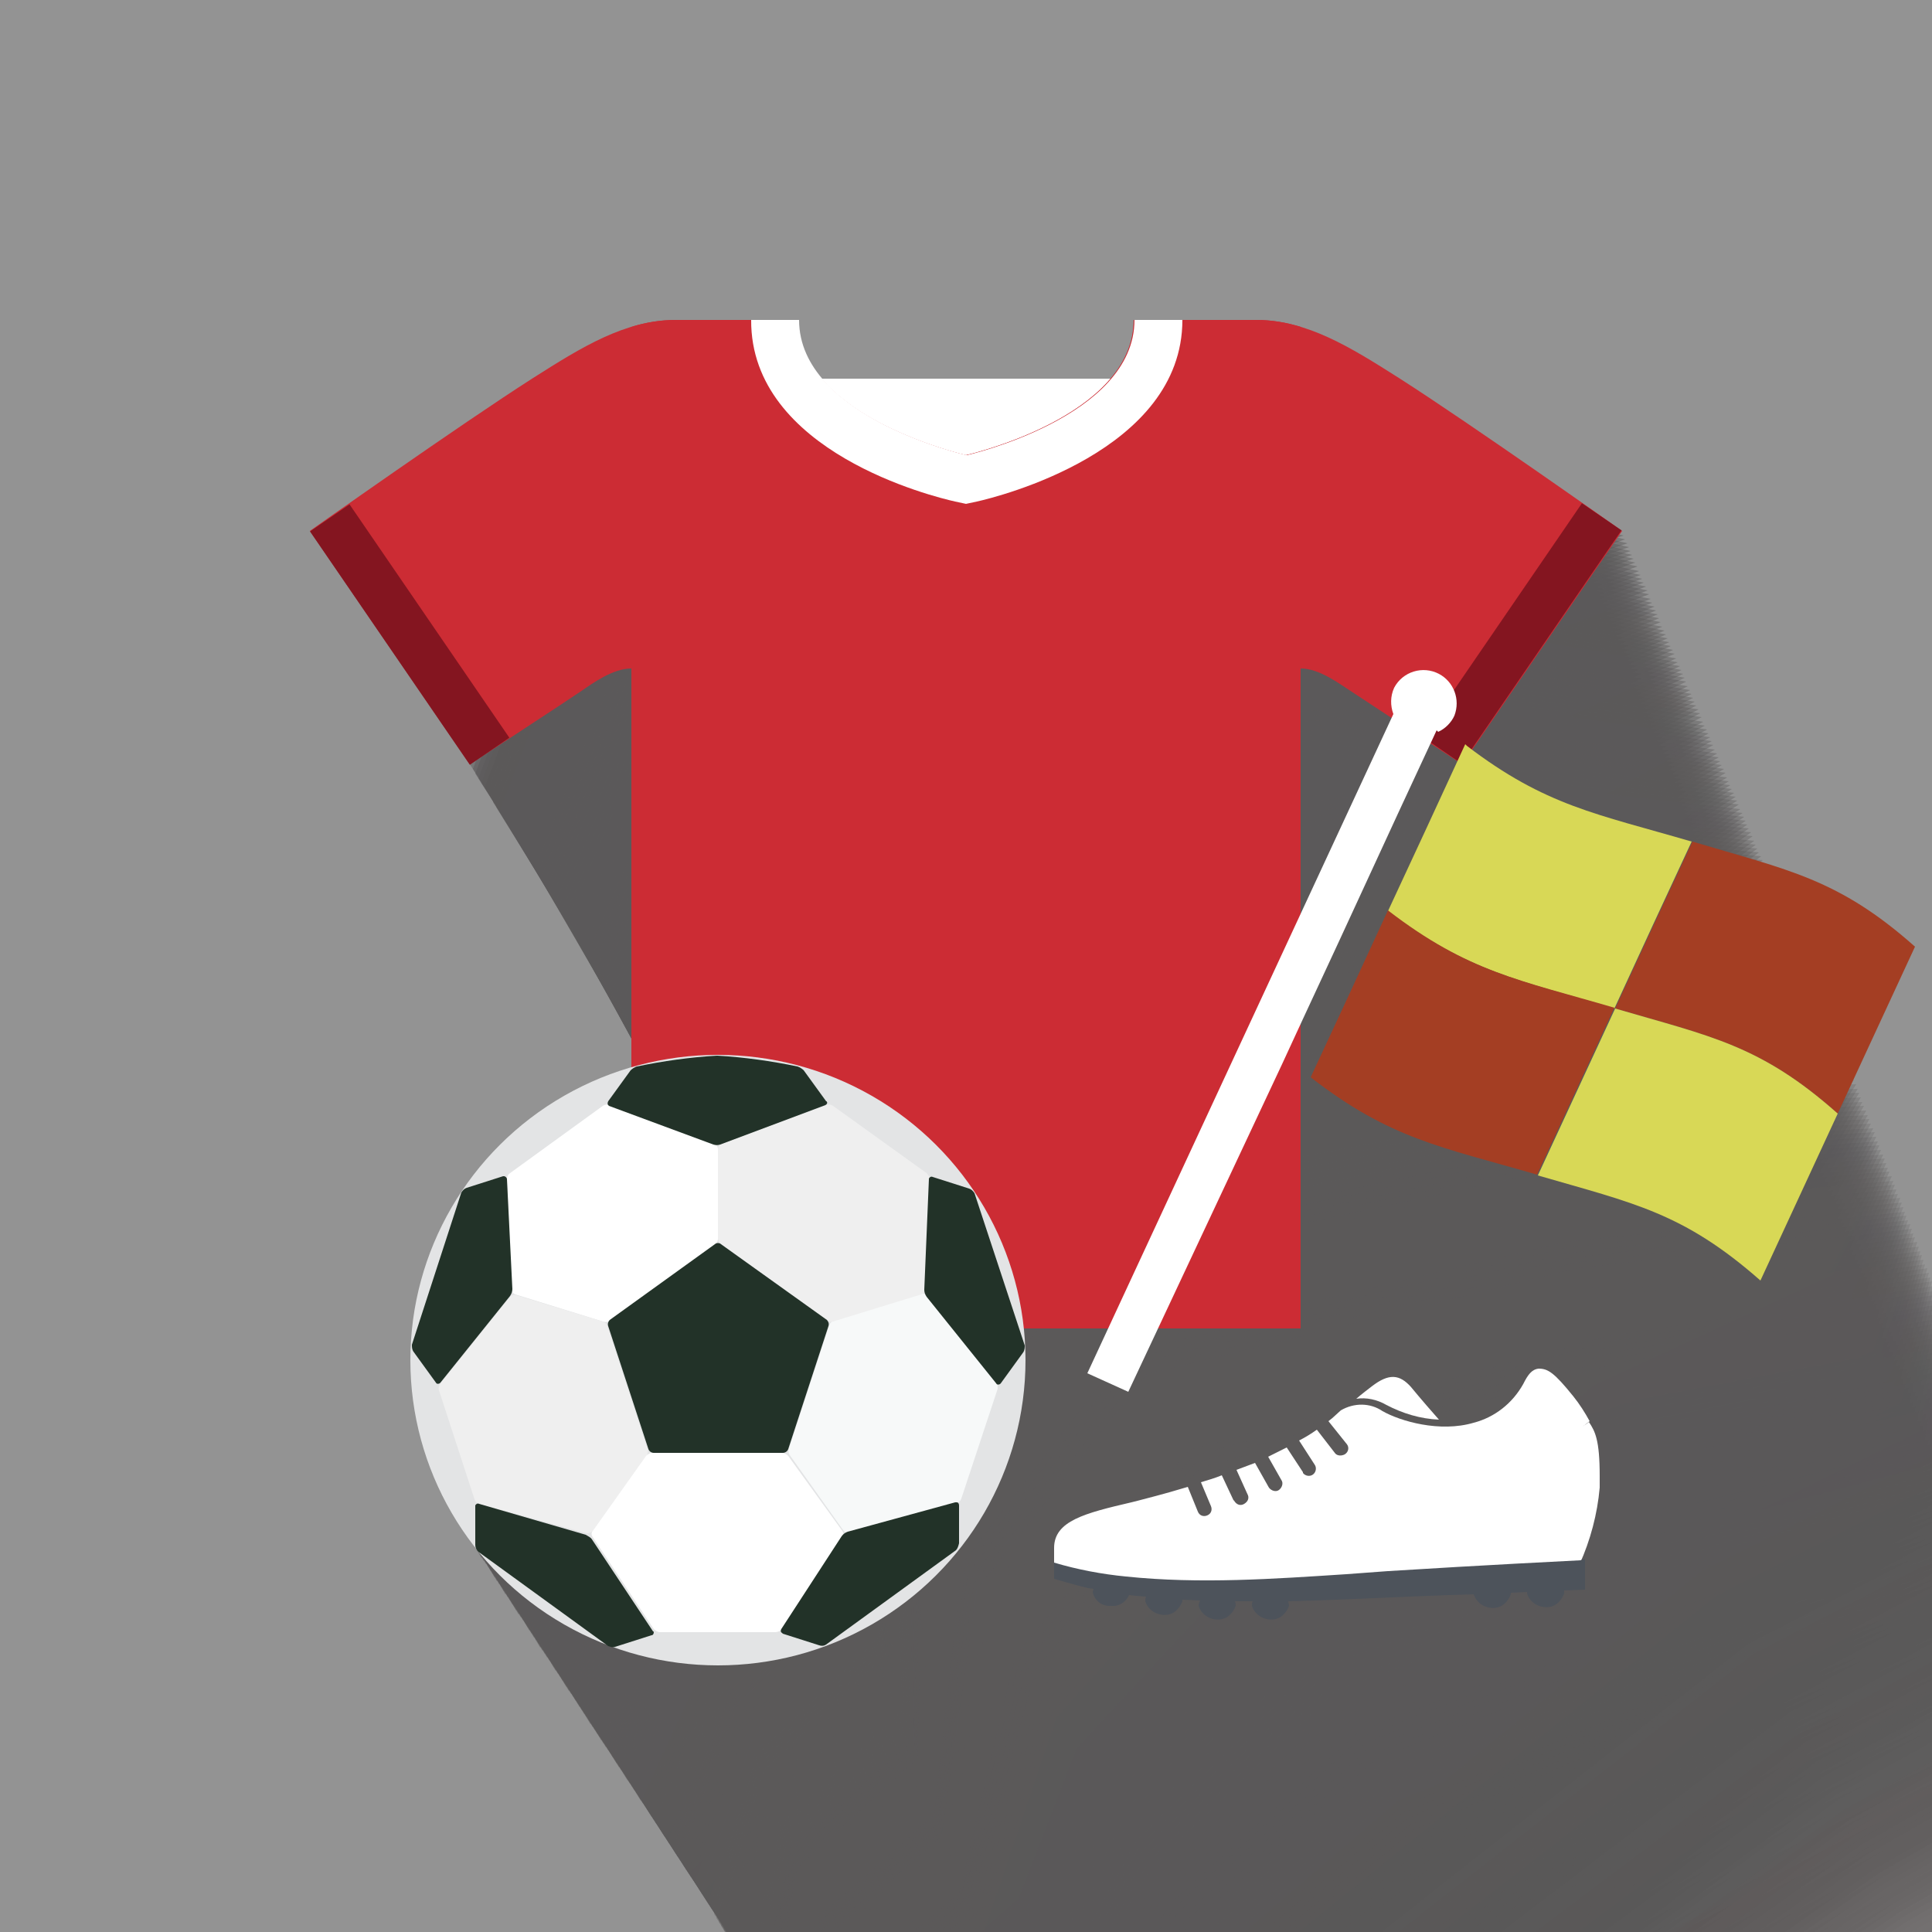 <?xml version="1.0" encoding="utf-8"?>
<!-- Generator: Adobe Illustrator 21.0.2, SVG Export Plug-In . SVG Version: 6.00 Build 0)  -->
<svg version="1.1" id="Layer_1" xmlns="http://www.w3.org/2000/svg" xmlns:xlink="http://www.w3.org/1999/xlink" x="0px" y="0px"
	 viewBox="0 0 250 250" style="enable-background:new 0 0 250 250;" xml:space="preserve">
<rect x="0" y="0" width="250" height="250" fill="#808080" stroke="none"/>
<style type="text/css">
	.st0{opacity:0.15;fill:#FFFFFF;enable-background:new    ;}
	.st1{opacity:0.5;}
	.st2{opacity:0.5;fill:#231F20;enable-background:new    ;}
	.st3{opacity:0.49;fill:#231F20;enable-background:new    ;}
	.st4{opacity:0.48;fill:#231F20;enable-background:new    ;}
	.st5{opacity:0.47;fill:#231F20;enable-background:new    ;}
	.st6{opacity:0.46;fill:#231F20;enable-background:new    ;}
	.st7{opacity:0.45;fill:#231F20;enable-background:new    ;}
	.st8{opacity:0.44;fill:#231F20;enable-background:new    ;}
	.st9{opacity:0.43;fill:#231F20;enable-background:new    ;}
	.st10{opacity:0.42;fill:#231F20;enable-background:new    ;}
	.st11{opacity:0.41;fill:#231F20;enable-background:new    ;}
	.st12{opacity:0.4;fill:#231F20;enable-background:new    ;}
	.st13{opacity:0.39;fill:#231F20;enable-background:new    ;}
	.st14{opacity:0.38;fill:#231F20;enable-background:new    ;}
	.st15{opacity:0.37;fill:#231F20;enable-background:new    ;}
	.st16{opacity:0.36;fill:#231F20;enable-background:new    ;}
	.st17{opacity:0.35;fill:#231F20;enable-background:new    ;}
	.st18{opacity:0.34;fill:#231F20;enable-background:new    ;}
	.st19{opacity:0.33;fill:#231F20;enable-background:new    ;}
	.st20{opacity:0.32;fill:#231F20;enable-background:new    ;}
	.st21{opacity:0.31;fill:#231F20;enable-background:new    ;}
	.st22{opacity:0.3;fill:#231F20;enable-background:new    ;}
	.st23{opacity:0.29;fill:#231F20;enable-background:new    ;}
	.st24{opacity:0.28;fill:#231F20;enable-background:new    ;}
	.st25{opacity:0.27;fill:#231F20;enable-background:new    ;}
	.st26{opacity:0.26;fill:#231F20;enable-background:new    ;}
	.st27{opacity:0.25;fill:#231F20;enable-background:new    ;}
	.st28{opacity:0.24;fill:#231F20;enable-background:new    ;}
	.st29{opacity:0.23;fill:#231F20;enable-background:new    ;}
	.st30{opacity:0.22;fill:#231F20;enable-background:new    ;}
	.st31{opacity:0.21;fill:#231F20;enable-background:new    ;}
	.st32{opacity:0.2;fill:#231F20;enable-background:new    ;}
	.st33{opacity:0.19;fill:#231F20;enable-background:new    ;}
	.st34{opacity:0.18;fill:#231F20;enable-background:new    ;}
	.st35{opacity:0.17;fill:#231F20;enable-background:new    ;}
	.st36{opacity:0.16;fill:#231F20;enable-background:new    ;}
	.st37{opacity:0.15;fill:#231F20;enable-background:new    ;}
	.st38{opacity:0.14;fill:#231F20;enable-background:new    ;}
	.st39{opacity:0.13;fill:#231F20;enable-background:new    ;}
	.st40{opacity:0.12;fill:#231F20;enable-background:new    ;}
	.st41{opacity:0.11;fill:#231F20;enable-background:new    ;}
	.st42{opacity:0.1;fill:#231F20;enable-background:new    ;}
	.st43{opacity:9.000000e-02;fill:#231F20;enable-background:new    ;}
	.st44{opacity:8.000000e-02;fill:#231F20;enable-background:new    ;}
	.st45{opacity:7.000000e-02;fill:#231F20;enable-background:new    ;}
	.st46{opacity:6.000000e-02;fill:#231F20;enable-background:new    ;}
	.st47{opacity:5.000000e-02;fill:#231F20;enable-background:new    ;}
	.st48{opacity:4.000000e-02;fill:#231F20;enable-background:new    ;}
	.st49{opacity:3.000000e-02;fill:#231F20;enable-background:new    ;}
	.st50{opacity:2.000000e-02;fill:#231F20;enable-background:new    ;}
	.st51{opacity:1.000000e-02;fill:#231F20;enable-background:new    ;}
	.st52{fill:#231F20;fill-opacity:0;}
	.st53{fill:#FFFFFF;}
	.st54{fill:#CC2C34;}
	.st55{fill:#841520;}
	.st56{fill:#A43E23;}
	.st57{fill:#D8D856;}
	.st58{fill:#E3E4E5;}
	.st59{fill:#F7F9F9;}
	.st60{fill:#EFEFEF;}
	.st61{fill:#223228;}
	.st62{fill:#4D535B;}
</style>
<title>welcome-fig-win</title>
<rect class="st0" width="250" height="250"/>
<g class="st1">
	<polygon class="st2" points="56.2,191.2 92.4,148 60.8,98.9 76.9,55.2 152,55.2 209.9,68.7 151.7,87.7 106.6,144 61.5,200.3 	"/>
	<polygon class="st2" points="210.1,69.3 186.4,77.1 152,88.3 118.2,130.5 106.9,144.5 61.8,200.7 56.5,191.7 75.8,168.6 
		92.6,148.5 61.2,99.5 77.3,56 152.3,55.9 	"/>
	<polygon class="st2" points="210.3,69.8 186.8,77.6 152.4,88.9 118.5,130.9 107.2,145 62.1,201.1 56.8,192.1 75.9,169.1 92.7,149 
		61.5,100.1 77.8,56.6 152.6,56.5 	"/>
	<polygon class="st2" points="210.6,70.3 187.1,78.2 152.7,89.4 118.8,131.5 107.5,145.5 62.3,201.6 57.1,192.6 76.1,169.5 
		92.9,149.5 61.9,100.7 78.2,57.3 152.9,57.1 	"/>
	<polygon class="st3" points="210.8,70.8 187.4,78.7 153.1,90 119.2,132 107.8,146 62.6,202 57.3,193 76.3,170 93.1,150 62.3,101.3 
		78.6,58 153.2,57.7 	"/>
	<polygon class="st3" points="211,71.3 187.7,79.3 153.4,90.6 119.5,132.5 108.2,146.5 62.9,202.4 57.6,193.5 76.5,170.5 
		93.3,150.5 62.7,101.9 79,58.8 153.6,58.3 	"/>
	<polygon class="st3" points="211.2,71.8 188.1,79.8 153.8,91.2 119.8,133 108.5,147 63.2,202.8 57.9,193.9 76.6,170.9 93.4,151.1 
		63.1,102.5 79.4,59.5 153.9,59 	"/>
	<polygon class="st3" points="211.4,72.3 188.4,80.4 154.1,91.7 120.1,133.6 108.8,147.5 63.5,203.3 58.2,194.3 76.8,171.4 
		93.6,151.6 63.5,103.2 79.9,60.2 154.2,59.6 	"/>
	<polygon class="st3" points="211.6,72.8 188.7,80.9 154.5,92.3 120.4,134.1 109.1,148 63.8,203.7 58.5,194.8 77,171.9 93.8,152.1 
		63.8,103.8 80.3,60.8 154.5,60.2 	"/>
	<polygon class="st3" points="211.9,73.3 189,81.5 154.8,92.9 120.8,134.6 109.4,148.5 64,204.1 58.8,195.2 77.2,172.3 93.9,152.6 
		64.2,104.4 80.7,61.6 154.8,60.8 	"/>
	<polygon class="st4" points="212.1,73.9 189.4,82.1 155.2,93.5 121.1,135.1 109.7,149 64.3,204.6 59,195.7 77.4,172.8 94.1,153.1 
		64.6,105 81.1,62.3 155.1,61.5 	"/>
	<polygon class="st4" points="212.3,74.4 189.7,82.6 155.5,94.1 121.4,135.6 110.1,149.5 64.6,205 59.3,196.1 77.5,173.3 
		94.3,153.6 65,105.6 81.5,63 155.4,62.1 	"/>
	<polygon class="st4" points="212.5,74.9 190,83.2 155.9,94.6 121.8,136.2 110.4,150 64.9,205.4 59.6,196.6 77.7,173.8 94.5,154.1 
		65.4,106.2 81.9,63.7 155.7,62.7 	"/>
	<polygon class="st4" points="212.7,75.4 190.4,83.7 156.2,95.2 122.1,136.7 110.7,150.5 65.2,205.9 59.9,197 77.9,174.2 
		94.6,154.6 65.8,106.8 82.4,64.4 156,63.3 	"/>
	<polygon class="st4" points="213,75.9 190.7,84.3 156.6,95.8 122.4,137.2 111,151 65.4,206.3 60.2,197.4 78.1,174.7 94.8,155.1 
		66.1,107.4 82.8,65.1 156.3,63.9 	"/>
	<polygon class="st4" points="213.2,76.4 191,84.8 156.9,96.3 122.7,137.7 111.3,151.5 65.7,206.7 60.5,197.9 78.3,175.2 95,155.6 
		66.5,108 83.2,65.8 156.6,64.6 	"/>
	<polygon class="st5" points="213.4,76.9 191.3,85.4 157.2,96.9 123.1,138.2 111.6,152 66,207.1 60.8,198.3 78.4,175.6 95.2,156.1 
		66.9,108.6 83.6,66.5 156.9,65.2 	"/>
	<polygon class="st5" points="213.6,77.5 191.7,85.9 157.6,97.5 123.4,138.8 111.9,152.5 66.3,207.6 61,198.8 78.6,176.1 
		95.3,156.7 67.3,109.2 84,67.2 157.2,65.8 	"/>
	<polygon class="st5" points="213.8,78 192,86.5 157.9,98.1 123.7,139.3 112.3,153 66.6,208 61.3,199.2 78.8,176.6 95.5,157.2 
		67.7,109.8 84.4,67.9 157.5,66.4 	"/>
	<polygon class="st5" points="214.1,78.5 192.3,87.1 158.3,98.7 124,139.8 112.6,153.5 66.8,208.4 61.6,199.7 79,177.1 95.7,157.7 
		68.1,110.5 84.9,68.6 157.8,67.1 	"/>
	<polygon class="st5" points="214.3,79 192.6,87.6 158.6,99.2 124.3,140.3 112.9,154.1 67.1,208.9 61.9,200.1 79.2,177.5 
		95.8,158.2 68.4,111.1 85.3,69.3 158.1,67.7 	"/>
	<polygon class="st5" points="214.5,79.5 193,88.2 159,99.8 124.7,140.9 113.2,154.6 67.4,209.3 62.2,200.6 79.3,178 96,158.7 
		68.8,111.7 85.7,70 158.4,68.3 	"/>
	<polygon class="st6" points="214.7,80 193.3,88.7 159.4,100.4 125,141.4 113.5,155.1 67.7,209.7 62.5,201 79.5,178.5 96.2,159.2 
		69.2,112.3 86.1,70.7 158.7,68.9 	"/>
	<polygon class="st6" points="214.9,80.5 193.6,89.3 159.7,101 125.3,141.9 113.8,155.6 68,210.1 62.8,201.4 79.7,178.9 96.3,159.7 
		69.6,112.9 86.6,71.4 159,69.5 	"/>
	<polygon class="st6" points="215.1,81.1 193.9,89.8 160.1,101.5 125.6,142.4 114.2,156.1 68.3,210.6 63,201.9 79.9,179.4 
		96.5,160.2 70,113.5 87,72.1 159.3,70.2 	"/>
	<polygon class="st6" points="215.4,81.6 194.3,90.4 160.4,102.1 126,142.9 114.5,156.6 68.5,211 63.3,202.3 80.1,179.9 96.7,160.7 
		70.4,114.1 87.4,72.8 159.6,70.8 	"/>
	<polygon class="st6" points="215.6,82.1 194.6,90.9 160.8,102.7 126.3,143.5 114.8,157.1 68.8,211.4 63.6,202.8 80.2,180.4 
		96.9,161.2 70.8,114.7 87.8,73.5 159.9,71.4 	"/>
	<polygon class="st6" points="215.8,82.6 194.9,91.5 161.1,103.3 126.6,144 115.1,157.6 69.1,211.9 63.9,203.2 80.4,180.8 97,161.8 
		71.1,115.3 88.2,74.2 160.2,72 	"/>
	<polygon class="st7" points="216,83.1 195.3,92.1 161.4,103.8 126.9,144.5 115.4,158.1 69.4,212.3 64.2,203.6 80.6,181.3 
		97.2,162.3 71.5,115.9 88.6,74.9 160.5,72.7 	"/>
	<polygon class="st7" points="216.2,83.6 195.6,92.6 161.8,104.4 127.3,145 115.7,158.6 69.7,212.7 64.5,204.1 80.8,181.8 
		97.4,162.8 71.9,116.6 89.1,75.6 160.9,73.3 	"/>
	<polygon class="st7" points="216.5,84.1 195.9,93.2 162.1,105 127.6,145.6 116.1,159.1 69.9,213.2 64.8,204.5 81,182.2 97.6,163.3 
		72.3,117.2 89.5,76.3 161.1,73.9 	"/>
	<polygon class="st7" points="216.7,84.6 196.2,93.7 162.5,105.6 127.9,146.1 116.4,159.6 70.2,213.6 65.1,205 81.1,182.7 
		97.7,163.8 72.7,117.8 89.9,77 161.4,74.5 	"/>
	<polygon class="st7" points="216.9,85.2 196.6,94.3 162.9,106.2 128.2,146.6 116.7,160.1 70.5,214 65.3,205.4 81.3,183.2 
		97.9,164.3 73.1,118.4 90.3,77.7 161.8,75.1 	"/>
	<polygon class="st7" points="217.1,85.7 196.9,94.8 163.2,106.7 128.6,147.1 117,160.6 70.8,214.5 65.6,205.9 81.5,183.6 
		98.1,164.8 73.4,119 90.7,78.4 162.1,75.8 	"/>
	<polygon class="st8" points="217.4,86.2 197.2,95.4 163.6,107.3 128.9,147.6 117.3,161.1 71.1,214.9 65.9,206.3 81.7,184.1 
		98.2,165.3 73.8,119.6 91.1,79.1 162.4,76.4 	"/>
	<polygon class="st8" points="217.6,86.7 197.6,96 163.9,107.9 129.2,148.2 117.6,161.6 71.4,215.3 66.2,206.8 81.9,184.6 
		98.4,165.8 74.2,120.2 91.6,79.8 162.7,77 	"/>
	<polygon class="st8" points="217.8,87.2 197.9,96.5 164.2,108.5 129.5,148.7 117.9,162.1 71.7,215.8 66.5,207.2 82,185.1 
		98.6,166.3 74.6,120.8 92,80.5 163,77.6 	"/>
	<polygon class="st8" points="218,87.7 198.2,97.1 164.6,109 129.9,149.2 118.3,162.6 71.9,216.2 66.8,207.6 82.2,185.5 98.8,166.9 
		75,121.4 92.4,81.2 163.3,78.2 	"/>
	<polygon class="st8" points="218.2,88.2 198.5,97.6 164.9,109.6 130.2,149.7 118.6,163.1 72.2,216.6 67,208.1 82.4,186 98.9,167.4 
		75.3,122 92.8,81.9 163.6,78.9 	"/>
	<polygon class="st8" points="218.4,88.8 198.9,98.2 165.3,110.2 130.5,150.2 118.9,163.6 72.5,217 67.3,208.5 82.6,186.5 
		99.1,167.9 75.7,122.6 93.2,82.6 163.9,79.5 	"/>
	<polygon class="st9" points="218.7,89.3 199.2,98.8 165.6,110.8 130.8,150.8 119.2,164.1 72.8,217.5 67.6,209 82.8,186.9 
		99.3,168.4 76.1,123.2 93.7,83.3 164.2,80.1 	"/>
	<polygon class="st9" points="218.9,89.8 199.5,99.3 166,111.3 131.2,151.3 119.5,164.6 73.1,217.9 67.9,209.4 82.9,187.4 
		99.4,168.9 76.5,123.9 94.1,84 164.5,80.7 	"/>
	<polygon class="st9" points="219.1,90.3 199.9,99.9 166.4,111.9 131.5,151.8 119.8,165.1 73.3,218.3 68.2,209.9 83.1,187.9 
		99.6,169.4 76.9,124.5 94.5,84.7 164.8,81.3 	"/>
	<polygon class="st9" points="219.3,90.8 200.2,100.4 166.7,112.5 131.8,152.3 120.2,165.6 73.6,218.8 68.5,210.3 83.3,188.4 
		99.8,169.9 77.3,125.1 94.9,85.4 165.1,82 	"/>
	<polygon class="st9" points="219.5,91.3 200.5,101 167.1,113.1 132.1,152.9 120.5,166.1 73.9,219.2 68.8,210.7 83.5,188.8 
		100,170.4 77.7,125.7 95.3,86.1 165.4,82.6 	"/>
	<polygon class="st9" points="219.8,91.8 200.8,101.5 167.4,113.6 132.5,153.4 120.8,166.6 74.2,219.6 69,211.2 83.7,189.3 
		100.1,170.9 78,126.3 95.7,86.8 165.7,83.2 	"/>
	<polygon class="st10" points="220,92.3 201.2,102.1 167.8,114.2 132.8,153.9 121.1,167.1 74.5,220.1 69.3,211.6 83.8,189.8 
		100.3,171.4 78.4,126.9 96.2,87.5 166,83.8 	"/>
	<polygon class="st10" points="220.2,92.8 201.5,102.6 168.1,114.8 133.1,154.4 121.4,167.6 74.8,220.5 69.6,212.1 84,190.2 
		100.5,171.9 78.8,127.5 96.6,88.2 166.3,84.5 	"/>
	<polygon class="st10" points="220.4,93.4 201.8,103.2 168.4,115.4 133.4,154.9 121.7,168.1 75,220.9 69.9,212.5 84.2,190.7 
		100.6,172.4 79.2,128.1 97,88.9 166.6,85.1 	"/>
	<polygon class="st10" points="220.6,93.9 202.1,103.8 168.8,115.9 133.8,155.5 122.1,168.6 75.3,221.3 70.2,213 84.4,191.2 
		100.8,173 79.6,128.7 97.4,89.6 166.9,85.7 	"/>
	<polygon class="st10" points="220.9,94.4 202.5,104.3 169.1,116.5 134.1,156 122.4,169.1 75.6,221.8 70.5,213.4 84.6,191.7 
		101,173.5 80,129.3 97.8,90.3 167.2,86.3 	"/>
	<polygon class="st10" points="221.1,94.9 202.8,104.9 169.5,117.1 134.4,156.5 122.7,169.6 75.9,222.2 70.8,213.9 84.7,192.1 
		101.2,174 80.3,130 98.2,91 167.5,86.9 	"/>
	<polygon class="st11" points="221.3,95.4 203.1,105.4 169.8,117.7 134.7,157 123,170.1 76.2,222.6 71,214.3 84.9,192.6 
		101.3,174.5 80.7,130.6 98.7,91.8 167.8,87.6 	"/>
	<polygon class="st11" points="221.5,95.9 203.4,106 170.2,118.3 135.1,157.5 123.3,170.7 76.4,223.1 71.3,214.7 85.1,193.1 
		101.5,175 81.1,131.2 99.1,92.4 168.1,88.2 	"/>
	<polygon class="st11" points="221.7,96.4 203.8,106.5 170.5,118.8 135.4,158.1 123.6,171.2 76.7,223.5 71.6,215.2 85.3,193.6 
		101.7,175.5 81.5,131.8 99.5,93.2 168.4,88.8 	"/>
	<polygon class="st11" points="221.9,97 204.1,107.1 170.9,119.4 135.7,158.6 123.9,171.7 77,223.9 71.9,215.6 85.4,194 101.8,176 
		81.9,132.4 99.9,93.8 168.8,89.4 	"/>
	<polygon class="st11" points="222.2,97.5 204.4,107.7 171.2,120 136,159.1 124.3,172.2 77.3,224.4 72.2,216.1 85.6,194.5 
		102,176.5 82.3,133 100.3,94.6 169.1,90.1 	"/>
	<polygon class="st11" points="222.4,98 204.8,108.2 171.6,120.6 136.4,159.6 124.6,172.7 77.6,224.8 72.5,216.5 85.8,195 
		102.2,177 82.6,133.6 100.8,95.2 169.4,90.7 	"/>
	<polygon class="st12" points="222.6,98.5 205.1,108.8 171.9,121.1 136.7,160.1 124.9,173.2 77.8,225.2 72.8,216.9 86,195.4 
		102.4,177.5 83,134.2 101.2,96 169.7,91.3 	"/>
	<polygon class="st12" points="222.8,99 205.4,109.3 172.3,121.7 137,160.7 125.2,173.7 78.1,225.6 73,217.4 86.2,195.9 
		102.5,178.1 83.4,134.8 101.6,96.7 170,91.9 	"/>
	<polygon class="st12" points="223.1,99.5 205.7,109.9 172.6,122.3 137.3,161.2 125.5,174.2 78.4,226.1 73.3,217.8 86.3,196.4 
		102.7,178.6 83.8,135.4 102,97.4 170.3,92.5 	"/>
	<polygon class="st12" points="223.3,100 206.1,110.4 173,122.9 137.6,161.7 125.8,174.7 78.7,226.5 73.6,218.3 86.5,196.8 
		102.9,179.1 84.2,136.1 102.4,98.1 170.6,93.2 	"/>
	<polygon class="st12" points="223.5,100.6 206.4,111 173.3,123.4 138,162.2 126.2,175.2 79,226.9 73.9,218.7 86.7,197.3 
		103.1,179.6 84.6,136.7 102.8,98.8 170.9,93.8 	"/>
	<polygon class="st12" points="223.7,101.1 206.7,111.6 173.7,124 138.3,162.8 126.5,175.7 79.3,227.4 74.2,219.2 86.9,197.8 
		103.2,180.1 84.9,137.3 103.3,99.5 171.2,94.4 	"/>
	<polygon class="st13" points="223.9,101.6 207.1,112.1 174,124.6 138.6,163.3 126.8,176.2 79.6,227.8 74.5,219.6 87.1,198.3 
		103.4,180.6 85.3,137.9 103.7,100.2 171.5,95 	"/>
	<polygon class="st13" points="224.1,102.1 207.4,112.7 174.4,125.2 138.9,163.8 127.1,176.7 79.8,228.2 74.8,220.1 87.2,198.7 
		103.6,181.1 85.7,138.5 104.1,100.9 171.8,95.7 	"/>
	<polygon class="st13" points="224.4,102.6 207.7,113.2 174.7,125.8 139.3,164.3 127.4,177.2 80.1,228.7 75,220.5 87.4,199.2 
		103.7,181.6 86.1,139.1 104.5,101.6 172.1,96.3 	"/>
	<polygon class="st13" points="224.6,103.1 208,113.8 175.1,126.3 139.6,164.8 127.8,177.7 80.4,229.1 75.3,220.9 87.6,199.7 
		103.9,182.1 86.5,139.7 104.9,102.3 172.4,96.9 	"/>
	<polygon class="st13" points="224.8,103.6 208.4,114.3 175.4,126.9 139.9,165.4 128.1,178.2 80.7,229.5 75.6,221.4 87.8,200.1 
		104.1,182.6 86.9,140.3 105.4,103 172.7,97.5 	"/>
	<polygon class="st13" points="225,104.1 208.7,114.9 175.8,127.5 140.2,165.9 128.4,178.7 81,229.9 75.9,221.8 88,200.6 
		104.2,183.1 87.2,140.9 105.8,103.7 173,98.1 	"/>
	<polygon class="st14" points="225.2,104.7 209,115.4 176.1,128.1 140.6,166.4 128.7,179.2 81.2,230.4 76.2,222.3 88.1,201.1 
		104.4,183.7 87.6,141.5 106.2,104.4 173.3,98.8 	"/>
	<polygon class="st14" points="225.5,105.2 209.3,116 176.5,128.6 140.9,166.9 129,179.7 81.5,230.8 76.5,222.7 88.3,201.6 
		104.6,184.2 88,142.1 106.6,105.1 173.6,99.4 	"/>
	<polygon class="st14" points="225.7,105.7 209.7,116.6 176.8,129.2 141.2,167.4 129.3,180.2 81.8,231.2 76.8,223.2 88.5,202 
		104.8,184.7 88.4,142.8 107,105.8 173.9,100 	"/>
	<polygon class="st14" points="225.9,106.2 210,117.1 177.2,129.8 141.5,168 129.6,180.7 82.1,231.7 77,223.6 88.7,202.5 
		104.9,185.2 88.8,143.4 107.4,106.5 174.2,100.6 	"/>
	<polygon class="st14" points="226.1,106.7 210.3,117.7 177.5,130.4 141.9,168.5 130,181.2 82.4,232.1 77.3,224 88.9,203 
		105.1,185.7 89.2,144 107.9,107.2 174.5,101.2 	"/>
	<polygon class="st14" points="226.3,107.2 210.6,118.2 177.9,130.9 142.2,169 130.3,181.7 82.7,232.5 77.6,224.5 89,203.4 
		105.3,186.2 89.6,144.6 108.3,107.9 174.8,101.9 	"/>
	<polygon class="st15" points="226.6,107.7 211,118.8 178.2,131.5 142.5,169.5 130.6,182.2 82.9,233 77.9,224.9 89.2,203.9 
		105.4,186.7 89.9,145.2 108.7,108.6 175.1,102.5 	"/>
	<polygon class="st15" points="226.8,108.2 211.3,119.3 178.6,132.1 142.8,170.1 130.9,182.7 83.2,233.4 78.2,225.4 89.4,204.4 
		105.6,187.2 90.3,145.8 109.1,109.3 175.4,103.1 	"/>
	<polygon class="st15" points="227,108.8 211.6,119.9 178.9,132.7 143.2,170.6 131.2,183.2 83.5,233.8 78.5,225.8 89.6,204.9 
		105.8,187.7 90.7,146.4 109.5,110 175.8,103.7 	"/>
	<polygon class="st15" points="227.2,109.3 212,120.4 179.3,133.2 143.5,171.1 131.5,183.7 83.8,234.2 78.8,226.3 89.8,205.3 
		106,188.2 91.1,147 110,110.7 176.1,104.3 	"/>
	<polygon class="st15" points="227.4,109.8 212.3,121 179.6,133.8 143.8,171.6 131.9,184.2 84.1,234.7 79,226.7 89.9,205.8 
		106.1,188.8 91.5,147.6 110.4,111.4 176.4,105 	"/>
	<polygon class="st15" points="227.6,110.3 212.6,121.6 180,134.4 144.1,172.1 132.2,184.8 84.3,235.1 79.3,227.1 90.1,206.3 
		106.3,189.3 91.8,148.2 110.8,112.1 176.7,105.6 	"/>
	<polygon class="st16" points="227.9,110.8 212.9,122.1 180.3,135 144.5,172.7 132.5,185.2 84.6,235.5 79.6,227.6 90.3,206.7 
		106.5,189.8 92.2,148.8 111.2,112.8 177,106.2 	"/>
	<polygon class="st16" points="228.1,111.3 213.3,122.7 180.7,135.6 144.8,173.2 132.8,185.8 84.9,236 79.9,228 90.5,207.2 
		106.7,190.3 92.6,149.4 111.6,113.5 177.3,106.8 	"/>
	<polygon class="st16" points="228.3,111.8 213.6,123.2 181,136.1 145.1,173.7 133.1,186.3 85.2,236.4 80.2,228.5 90.7,207.7 
		106.8,190.8 93,150.1 112.1,114.2 177.6,107.5 	"/>
	<polygon class="st16" points="228.5,112.3 213.9,123.8 181.4,136.7 145.4,174.2 133.4,186.8 85.5,236.8 80.5,228.9 90.8,208.1 
		107,191.3 93.4,150.7 112.5,114.9 177.9,108.1 	"/>
	<polygon class="st16" points="228.8,112.9 214.2,124.3 181.7,137.3 145.8,174.8 133.8,187.3 85.8,237.3 80.7,229.4 91,208.6 
		107.2,191.8 93.8,151.3 112.9,115.6 178.2,108.7 	"/>
	<polygon class="st16" points="229,113.4 214.6,124.9 182.1,137.9 146.1,175.3 134.1,187.8 86,237.7 81,229.8 91.2,209.1 
		107.3,192.3 94.2,151.9 113.3,116.3 178.5,109.3 	"/>
	<polygon class="st17" points="229.2,113.9 214.9,125.5 182.4,138.4 146.4,175.8 134.4,188.3 86.3,238.1 81.3,230.2 91.4,209.6 
		107.5,192.8 94.5,152.5 113.7,117 178.8,109.9 	"/>
	<polygon class="st17" points="229.4,114.4 215.2,126 182.8,139 146.7,176.3 134.7,188.8 86.6,238.6 81.6,230.7 91.6,210 
		107.7,193.3 94.9,153.1 114.1,117.7 179.1,110.6 	"/>
	<polygon class="st17" points="229.6,114.9 215.6,126.6 183.1,139.6 147.1,176.8 135,189.3 86.9,239 81.9,231.1 91.7,210.5 
		107.9,193.9 95.3,153.7 114.6,118.4 179.4,111.2 	"/>
	<polygon class="st17" points="229.9,115.4 215.9,127.1 183.5,140.2 147.4,177.4 135.3,189.8 87.2,239.4 82.2,231.6 91.9,211 
		108,194.4 95.7,154.3 115,119.1 179.7,111.8 	"/>
	<polygon class="st17" points="230.1,115.9 216.2,127.7 183.8,140.7 147.7,177.9 135.6,190.3 87.4,239.8 82.4,232 92.1,211.4 
		108.2,194.9 96.1,154.9 115.4,119.8 180,112.4 	"/>
	<polygon class="st17" points="230.3,116.5 216.6,128.2 184.2,141.3 148,178.4 136,190.8 87.7,240.3 82.7,232.5 92.3,211.9 
		108.4,195.4 96.5,155.5 115.8,120.5 180.3,113.1 	"/>
	<polygon class="st18" points="230.5,117 216.9,128.8 184.5,141.9 148.4,178.9 136.3,191.3 88,240.7 83,232.9 92.5,212.4 
		108.6,195.9 96.8,156.1 116.2,121.2 180.6,113.7 	"/>
	<polygon class="st18" points="230.7,117.5 217.2,129.4 184.9,142.5 148.7,179.4 136.6,191.8 88.3,241.1 83.3,233.4 92.6,212.9 
		108.7,196.4 97.2,156.8 116.7,121.9 180.9,114.3 	"/>
	<polygon class="st18" points="230.9,118 217.5,129.9 185.2,143 149,180 136.9,192.3 88.6,241.6 83.6,233.8 92.8,213.3 108.9,196.9 
		97.6,157.4 117.1,122.6 181.2,114.9 	"/>
	<polygon class="st18" points="231.2,118.5 217.9,130.5 185.6,143.6 149.3,180.5 137.2,192.8 88.8,242 83.9,234.2 93,213.8 
		109.1,197.4 98,158 117.5,123.3 181.5,115.5 	"/>
	<polygon class="st18" points="231.4,119 218.2,131 185.9,144.2 149.7,181 137.5,193.3 89.1,242.4 84.2,234.7 93.2,214.3 
		109.2,197.9 98.4,158.6 117.9,124 181.8,116.2 	"/>
	<polygon class="st18" points="231.6,119.5 218.5,131.6 186.3,144.8 150,181.5 137.9,193.8 89.4,242.9 84.4,235.1 93.4,214.8 
		109.4,198.4 98.8,159.2 118.3,124.7 182.1,116.8 	"/>
	<polygon class="st19" points="231.8,120.1 218.8,132.1 186.6,145.3 150.3,182.1 138.2,194.3 89.7,243.3 84.7,235.6 93.5,215.2 
		109.6,198.9 99.1,159.8 118.7,125.4 182.4,117.4 	"/>
	<polygon class="st19" points="232,120.6 219.2,132.7 187,145.9 150.6,182.6 138.5,194.8 90,243.7 85,236 93.7,215.7 109.8,199.4 
		99.5,160.4 119.2,126.1 182.7,118 	"/>
	<polygon class="st19" points="232.3,121.1 219.5,133.2 187.3,146.5 150.9,183.1 138.8,195.3 90.3,244.1 85.3,236.4 93.9,216.2 
		109.9,200 99.9,161 119.6,126.8 183.1,118.7 	"/>
	<polygon class="st19" points="232.5,121.6 219.8,133.8 187.7,147.1 151.3,183.6 139.1,195.8 90.6,244.6 85.6,236.9 94.1,216.6 
		110.1,200.5 100.3,161.6 120,127.6 183.4,119.3 	"/>
	<polygon class="st19" points="232.7,122.1 220.1,134.4 188,147.6 151.6,184.1 139.4,196.3 90.8,245 85.9,237.3 94.2,217.1 
		110.3,201 100.7,162.2 120.4,128.2 183.7,119.9 	"/>
	<polygon class="st19" points="232.9,122.6 220.5,134.9 188.4,148.2 151.9,184.7 139.8,196.8 91.1,245.4 86.2,237.8 94.4,217.6 
		110.4,201.5 101.1,162.9 120.8,128.9 184,120.5 	"/>
	<polygon class="st20" points="233.1,123.1 220.8,135.5 188.7,148.8 152.2,185.2 140.1,197.3 91.4,245.9 86.4,238.2 94.6,218 
		110.6,202 101.4,163.5 121.2,129.7 184.3,121.1 	"/>
	<polygon class="st20" points="233.4,123.6 221.1,136 189.1,149.4 152.6,185.7 140.4,197.8 91.7,246.3 86.7,238.7 94.8,218.5 
		110.8,202.5 101.8,164.1 121.7,130.4 184.6,121.8 	"/>
	<polygon class="st20" points="233.6,124.2 221.5,136.6 189.4,150 152.9,186.2 140.7,198.3 92,246.7 87,239.1 95,219 110.9,203 
		102.2,164.7 122.1,131.1 184.9,122.4 	"/>
	<polygon class="st20" points="233.8,124.7 221.8,137.1 189.8,150.5 153.2,186.8 141,198.8 92.2,247.2 87.3,239.6 95.2,219.5 
		111.1,203.5 102.6,165.3 122.5,131.8 185.2,123 	"/>
	<polygon class="st20" points="234,125.2 222.1,137.7 190.1,151.1 153.6,187.3 141.3,199.3 92.5,247.6 87.6,240 95.3,219.9 
		111.3,204 103,165.9 122.9,132.5 185.5,123.6 	"/>
	<polygon class="st20" points="234.2,125.7 222.4,138.3 190.5,151.7 153.9,187.8 141.6,199.9 92.8,248 87.9,240.4 95.5,220.4 
		111.5,204.6 103.4,166.5 123.3,133.2 185.8,124.2 	"/>
	<polygon class="st21" points="234.4,126.2 222.8,138.8 190.8,152.3 154.2,188.3 142,200.4 93.1,248.4 88.2,240.9 95.7,220.9 
		111.6,205.1 103.8,167.1 123.8,133.9 186.1,124.9 	"/>
	<polygon class="st21" points="234.7,126.7 223.1,139.4 191.2,152.8 154.5,188.8 142.3,200.9 93.4,248.9 88.4,241.3 95.9,221.3 
		111.8,205.6 104.1,167.7 124.2,134.6 186.4,125.5 	"/>
	<polygon class="st21" points="234.9,127.2 223.4,139.9 191.5,153.4 154.9,189.4 142.6,201.4 93.7,249.3 88.7,241.8 96.1,221.8 
		112,206.1 104.5,168.3 124.6,135.3 186.7,126.1 	"/>
	<polygon class="st21" points="235.1,127.8 223.8,140.5 191.9,154 155.2,189.9 142.9,201.9 93.9,249.7 89,242.2 96.2,222.3 
		112.2,206.6 104.9,168.9 125,136 187,126.7 	"/>
	<polygon class="st21" points="235.3,128.3 224.1,141 192.2,154.6 155.5,190.4 143.2,202.4 94.2,250.2 89.3,242.7 96.4,222.8 
		112.3,207.1 105.3,169.6 125.4,136.7 187.3,127.3 	"/>
	<polygon class="st21" points="235.6,128.8 224.4,141.6 192.6,155.1 155.8,190.9 143.5,202.9 94.5,250.6 89.6,243.1 96.6,223.2 
		112.5,207.6 105.7,170.2 125.8,137.4 187.6,128 	"/>
	<polygon class="st22" points="235.8,129.3 224.7,142.1 192.9,155.7 156.1,191.4 143.9,203.4 94.8,251 89.9,243.6 96.8,223.7 
		112.7,208.1 106.1,170.8 126.3,138.1 187.9,128.6 	"/>
	<polygon class="st22" points="236,129.8 225.1,142.7 193.3,156.3 156.5,192 144.2,203.9 95.1,251.5 90.2,244 96.9,224.2 
		112.8,208.6 106.4,171.4 126.7,138.8 188.2,129.2 	"/>
	<polygon class="st22" points="236.2,130.3 225.4,143.3 193.6,156.9 156.8,192.5 144.5,204.4 95.3,251.9 90.4,244.4 97.1,224.6 
		113,209.1 106.8,172 127.1,139.5 188.5,129.8 	"/>
	<polygon class="st22" points="236.4,130.8 225.7,143.8 194,157.4 157.1,193 144.8,204.9 95.6,252.3 90.7,244.9 97.3,225.1 
		113.2,209.6 107.2,172.6 127.5,140.2 188.8,130.5 	"/>
	<polygon class="st22" points="236.6,131.3 226,144.4 194.3,158 157.4,193.5 145.1,205.4 95.9,252.8 91,245.3 97.5,225.6 
		113.4,210.1 107.6,173.2 127.9,140.9 189.1,131.1 	"/>
	<polygon class="st22" points="236.9,131.9 226.4,144.9 194.7,158.6 157.8,194.1 145.4,205.9 96.2,253.2 91.3,245.8 97.7,226.1 
		113.5,210.7 108,173.8 128.4,141.6 189.4,131.7 	"/>
	<polygon class="st23" points="237.1,132.4 226.7,145.5 195,159.2 158.1,194.6 145.8,206.4 96.5,253.6 91.6,246.2 97.8,226.5 
		113.7,211.2 108.3,174.4 128.8,142.3 189.7,132.3 	"/>
	<polygon class="st23" points="237.3,132.9 227,146.1 195.4,159.8 158.4,195.1 146.1,206.9 96.8,254.1 91.9,246.7 98,227 
		113.9,211.7 108.7,175.1 129.2,143 190,133 	"/>
	<polygon class="st23" points="237.5,133.5 227.4,146.7 195.7,160.4 158.7,195.7 146.4,207.5 97,254.6 92.2,247.2 98.2,227.6 
		114,212.3 109.1,175.7 129.6,143.8 190.4,133.7 	"/>
	<polygon class="st23" points="237.7,134.1 227.7,147.3 196.1,161.1 159.1,196.3 146.7,208 97.3,255.1 92.4,247.7 98.4,228.1 
		114.2,212.8 109.5,176.4 130,144.5 190.6,134.3 	"/>
	<polygon class="st23" points="238,134.6 228,147.9 196.4,161.7 159.4,196.9 147,208.6 97.6,255.5 92.7,248.2 98.6,228.6 
		114.4,213.4 109.9,177.1 130.4,145.3 190.9,135 	"/>
	<polygon class="st23" points="238.2,135.2 228.3,148.5 196.8,162.3 159.7,197.4 147.3,209.2 97.9,256 93,248.7 98.8,229.1 
		114.6,214 110.3,177.7 130.9,146.1 191.3,135.7 	"/>
	<polygon class="st24" points="238.4,135.8 228.7,149.1 197.1,162.9 160,198 147.6,209.7 98.2,256.5 93.3,249.2 98.9,229.7 
		114.7,214.5 110.7,178.4 131.3,146.8 191.6,136.4 	"/>
	<polygon class="st24" points="238.6,136.3 229,149.8 197.5,163.6 160.4,198.6 148,210.3 98.4,257 93.6,249.7 99.1,230.2 
		114.9,215.1 111,179.1 131.7,147.6 191.9,137 	"/>
	<polygon class="st24" points="238.8,136.9 229.3,150.4 197.8,164.2 160.7,199.2 148.3,210.8 98.7,257.5 93.9,250.2 99.3,230.7 
		115.1,215.7 111.4,179.7 132.1,148.3 192.2,137.7 	"/>
	<polygon class="st24" points="239.1,137.4 229.6,151 198.2,164.8 161,199.7 148.6,211.4 99,258 94.2,250.7 99.5,231.2 115.2,216.2 
		111.8,180.4 132.5,149.1 192.5,138.4 	"/>
	<polygon class="st24" points="239.3,138 230,151.6 198.5,165.5 161.3,200.3 148.9,211.9 99.3,258.4 94.4,251.2 99.6,231.8 
		115.4,216.8 112.2,181.1 132.9,149.8 192.8,139.1 	"/>
	<polygon class="st24" points="239.5,138.6 230.3,152.2 198.9,166.1 161.7,200.9 149.2,212.5 99.6,258.9 94.7,251.7 99.8,232.3 
		115.6,217.4 112.6,181.7 133.4,150.6 193.1,139.8 	"/>
	<polygon class="st25" points="239.7,139.2 230.6,152.8 199.2,166.7 162,201.5 149.6,213.1 99.9,259.4 95,252.2 100,232.8 
		115.8,217.9 113,182.4 133.8,151.4 193.4,140.4 	"/>
	<polygon class="st25" points="239.9,139.7 230.9,153.4 199.6,167.4 162.3,202 149.9,213.6 100.1,259.9 95.3,252.7 100.2,233.3 
		115.9,218.5 113.3,183 134.2,152.1 193.7,141.1 	"/>
	<polygon class="st25" points="240.2,140.3 231.3,154 199.9,168 162.6,202.6 150.2,214.2 100.4,260.4 95.6,253.1 100.4,233.9 
		116.1,219 113.7,183.7 134.6,152.9 194,141.8 	"/>
	<polygon class="st25" points="240.4,140.9 231.6,154.6 200.3,168.6 163,203.2 150.5,214.7 100.7,260.9 95.9,253.6 100.5,234.4 
		116.3,219.6 114.1,184.4 135,153.6 194.3,142.4 	"/>
	<polygon class="st25" points="240.6,141.4 231.9,155.2 200.6,169.2 163.3,203.8 150.8,215.3 101,261.4 96.2,254.1 100.7,234.9 
		116.4,220.2 114.5,185 135.5,154.4 194.6,143.1 	"/>
	<polygon class="st25" points="240.8,142 232.3,155.9 201,169.9 163.6,204.3 151.1,215.9 101.3,261.8 96.4,254.6 100.9,235.4 
		116.6,220.7 114.9,185.7 135.9,155.1 194.9,143.8 	"/>
	<polygon class="st26" points="241,142.6 232.6,156.5 201.3,170.5 163.9,204.9 151.4,216.4 101.6,262.3 96.7,255.1 101.1,236 
		116.8,221.3 115.3,186.4 136.3,155.9 195.2,144.5 	"/>
	<polygon class="st26" points="241.2,143.1 232.9,157.1 201.7,171.1 164.3,205.5 151.8,217 101.8,262.8 97,255.6 101.3,236.5 
		117,221.9 115.6,187 136.7,156.6 195.5,145.1 	"/>
	<polygon class="st26" points="241.5,143.7 233.2,157.7 202,171.8 164.6,206.1 152.1,217.5 102.1,263.3 97.3,256.1 101.4,237 
		117.1,222.4 116,187.7 137.1,157.4 195.8,145.8 	"/>
	<polygon class="st26" points="241.7,144.3 233.6,158.3 202.4,172.4 164.9,206.6 152.4,218.1 102.4,263.8 97.6,256.6 101.6,237.5 
		117.3,223 116.4,188.3 137.6,158.2 196.1,146.5 	"/>
	<polygon class="st26" points="241.9,144.8 233.9,158.9 202.7,173 165.2,207.2 152.7,218.6 102.7,264.2 97.9,257.1 101.8,238.1 
		117.5,223.6 116.8,189 138,158.9 196.4,147.2 	"/>
	<polygon class="st26" points="242.1,145.4 234.2,159.5 203.1,173.7 165.6,207.8 153,219.2 103,264.7 98.2,257.6 102,238.6 
		117.7,224.1 117.2,189.7 138.4,159.7 196.7,147.9 	"/>
	<polygon class="st27" points="242.4,146 234.6,160.1 203.4,174.3 165.9,208.4 153.3,219.8 103.2,265.2 98.4,258.1 102.2,239.1 
		117.8,224.7 117.6,190.3 138.8,160.4 197,148.5 	"/>
	<polygon class="st27" points="242.6,146.5 234.9,160.7 203.8,174.9 166.2,208.9 153.6,220.3 103.5,265.7 98.7,258.6 102.3,239.6 
		118,225.2 117.9,191 139.2,161.2 197.3,149.2 	"/>
	<polygon class="st27" points="242.8,147.1 235.2,161.4 204.1,175.6 166.5,209.5 154,220.9 103.8,266.2 99,259.1 102.5,240.2 
		118.2,225.8 118.3,191.7 139.6,161.9 197.6,149.9 	"/>
	<polygon class="st27" points="243,147.7 235.5,162 204.5,176.2 166.9,210.1 154.3,221.4 104.1,266.7 99.3,259.6 102.7,240.7 
		118.3,226.4 118.7,192.3 140.1,162.7 197.9,150.6 	"/>
	<polygon class="st27" points="243.2,148.2 235.9,162.6 204.8,176.8 167.2,210.7 154.6,222 104.4,267.2 99.6,260.1 102.9,241.2 
		118.5,226.9 119.1,193 140.5,163.4 198.2,151.2 	"/>
	<polygon class="st27" points="243.4,148.8 236.2,163.2 205.2,177.4 167.5,211.2 154.9,222.5 104.7,267.6 99.9,260.6 103.1,241.7 
		118.7,227.5 119.5,193.6 140.9,164.2 198.6,151.9 	"/>
	<polygon class="st28" points="243.7,149.4 236.5,163.8 205.5,178.1 167.8,211.8 155.2,223.1 104.9,268.1 100.2,261.1 103.2,242.3 
		118.8,228.1 119.9,194.3 141.3,165 198.9,152.6 	"/>
	<polygon class="st28" points="243.9,149.9 236.9,164.4 205.9,178.7 168.1,212.4 155.6,223.7 105.2,268.6 100.4,261.6 103.4,242.8 
		119,228.6 120.2,195 141.7,165.7 199.2,153.3 	"/>
	<polygon class="st28" points="244.1,150.5 237.2,165 206.2,179.3 168.5,213 155.9,224.2 105.5,269.1 100.7,262.1 103.6,243.3 
		119.2,229.2 120.6,195.6 142.1,166.5 199.5,153.9 	"/>
	<polygon class="st28" points="244.3,151.1 237.5,165.6 206.6,180 168.8,213.6 156.2,224.8 105.8,269.6 101,262.6 103.8,243.8 
		119.4,229.8 121,196.3 142.6,167.2 199.8,154.6 	"/>
	<polygon class="st28" points="244.5,151.6 237.8,166.2 206.9,180.6 169.1,214.1 156.5,225.3 106.1,270.1 101.3,263.1 104,244.4 
		119.5,230.3 121.4,197 143,168 200.1,155.3 	"/>
	<polygon class="st28" points="244.8,152.2 238.2,166.9 207.3,181.2 169.4,214.7 156.8,225.9 106.3,270.5 101.6,263.6 104.1,244.9 
		119.7,230.9 121.8,197.6 143.4,168.7 200.4,156 	"/>
	<polygon class="st29" points="245,152.8 238.5,167.5 207.6,181.9 169.8,215.3 157.1,226.4 106.6,271 101.9,264.1 104.3,245.4 
		119.9,231.4 122.2,198.3 143.8,169.5 200.7,156.6 	"/>
	<polygon class="st29" points="245.2,153.3 238.8,168.1 208,182.5 170.1,215.9 157.4,227 106.9,271.5 102.2,264.6 104.5,245.9 
		120.1,232 122.6,199 144.2,170.3 201,157.3 	"/>
	<polygon class="st29" points="245.4,153.9 239.1,168.7 208.3,183.1 170.4,216.4 157.8,227.6 107.2,272 102.4,265.1 104.7,246.5 
		120.2,232.6 122.9,199.6 144.7,171 201.3,158 	"/>
	<polygon class="st29" points="245.6,154.5 239.5,169.3 208.7,183.8 170.8,217 158.1,228.1 107.5,272.5 102.7,265.6 104.9,247 
		120.4,233.1 123.3,200.3 145.1,171.8 201.6,158.7 	"/>
	<polygon class="st29" points="245.9,155 239.8,169.9 209,184.4 171.1,217.6 158.4,228.7 107.8,273 103,266.1 105,247.5 
		120.6,233.7 123.7,200.9 145.5,172.5 201.9,159.4 	"/>
	<polygon class="st29" points="246.1,155.6 240.1,170.5 209.4,185 171.4,218.2 158.7,229.2 108,273.5 103.3,266.6 105.2,248.1 
		120.7,234.3 124.1,201.6 145.9,173.3 202.2,160 	"/>
	<polygon class="st30" points="246.3,156.2 240.4,171.1 209.7,185.6 171.7,218.7 159,229.8 108.3,273.9 103.6,267.1 105.4,248.6 
		120.9,234.8 124.5,202.3 146.3,174 202.5,160.7 	"/>
	<polygon class="st30" points="246.5,156.8 240.8,171.7 210.1,186.3 172,219.3 159.3,230.3 108.6,274.4 103.9,267.6 105.6,249.1 
		121.1,235.4 124.9,202.9 146.8,174.8 202.8,161.4 	"/>
	<polygon class="st30" points="246.7,157.3 241.1,172.4 210.4,186.9 172.4,219.9 159.7,230.9 108.9,274.9 104.1,268.1 105.8,249.6 
		121.3,236 125.2,203.6 147.2,175.6 203.1,162.1 	"/>
	<polygon class="st30" points="246.9,157.9 241.4,173 210.8,187.5 172.7,220.5 160,231.5 109.2,275.4 104.4,268.6 105.9,250.1 
		121.4,236.5 125.6,204.3 147.6,176.3 203.4,162.7 	"/>
	<polygon class="st30" points="247.2,158.4 241.8,173.6 211.1,188.2 173,221 160.3,232 109.4,275.9 104.7,269.1 106.1,250.7 
		121.6,237.1 126,204.9 148,177.1 203.7,163.4 	"/>
	<polygon class="st30" points="247.4,159 242.1,174.2 211.5,188.8 173.3,221.6 160.6,232.6 109.7,276.4 105,269.6 106.3,251.2 
		121.8,237.6 126.4,205.6 148.4,177.8 204,164.1 	"/>
	<polygon class="st31" points="247.6,159.6 242.4,174.8 211.8,189.4 173.7,222.2 160.9,233.1 110,276.9 105.3,270.1 106.5,251.7 
		121.9,238.2 126.8,206.3 148.8,178.6 204.3,164.8 	"/>
	<polygon class="st31" points="247.8,160.1 242.7,175.4 212.2,190.1 174,222.8 161.2,233.7 110.3,277.3 105.6,270.6 106.7,252.2 
		122.1,238.8 127.2,206.9 149.3,179.3 204.6,165.4 	"/>
	<polygon class="st31" points="248.1,160.7 243.1,176 212.5,190.7 174.3,223.3 161.6,234.2 110.6,277.8 105.9,271.1 106.8,252.8 
		122.3,239.3 127.5,207.6 149.7,180.1 204.9,166.1 	"/>
	<polygon class="st31" points="248.3,161.3 243.4,176.6 212.9,191.3 174.6,223.9 161.9,234.8 110.9,278.3 106.1,271.6 107,253.3 
		122.5,239.9 127.9,208.2 150.1,180.8 205.2,166.8 	"/>
	<polygon class="st31" points="248.5,161.9 243.7,177.2 213.2,191.9 175,224.5 162.2,235.4 111.1,278.8 106.4,272.1 107.2,253.8 
		122.6,240.5 128.3,208.9 150.5,181.6 205.6,167.5 	"/>
	<polygon class="st31" points="248.7,162.4 244.1,177.8 213.6,192.6 175.3,225.1 162.5,235.9 111.4,279.3 106.7,272.6 107.4,254.4 
		122.8,241 128.7,209.6 150.9,182.4 205.9,168.1 	"/>
	<polygon class="st32" points="248.9,163 244.4,178.5 213.9,193.2 175.6,225.6 162.8,236.5 111.7,279.8 107,273.1 107.6,254.9 
		123,241.6 129.1,210.2 151.4,183.1 206.2,168.8 	"/>
	<polygon class="st32" points="249.1,163.6 244.7,179.1 214.3,193.8 175.9,226.2 163.1,237 112,280.2 107.3,273.5 107.7,255.4 
		123.2,242.2 129.5,210.9 151.8,183.9 206.5,169.5 	"/>
	<polygon class="st32" points="249.4,164.1 245,179.7 214.6,194.5 176.3,226.8 163.4,237.6 112.3,280.7 107.6,274 107.9,255.9 
		123.3,242.7 129.8,211.6 152.2,184.6 206.8,170.2 	"/>
	<polygon class="st32" points="249.6,164.7 245.4,180.3 215,195.1 176.6,227.4 163.8,238.1 112.6,281.2 107.8,274.5 108.1,256.5 
		123.5,243.3 130.2,212.2 152.6,185.4 207.1,170.8 	"/>
	<polygon class="st32" points="249.8,165.3 245.7,180.9 215.3,195.7 176.9,227.9 164.1,238.7 112.8,281.7 108.1,275 108.3,257 
		123.7,243.9 130.6,212.9 153,186.1 207.4,171.5 	"/>
	<polygon class="st32" points="250,165.8 246,181.5 215.7,196.4 177.2,228.5 164.4,239.3 113.1,282.2 108.4,275.5 108.4,257.5 
		123.8,244.4 131,213.6 153.4,186.9 207.7,172.2 	"/>
	<polygon class="st33" points="250.3,166.4 246.4,182.1 216.1,197 177.6,229.1 164.8,239.8 113.4,282.7 108.8,276 108.7,258 
		124.1,245 131.4,214.2 153.9,187.6 208,172.9 	"/>
	<polygon class="st33" points="250.6,167 246.8,182.7 216.4,197.6 178,229.7 165.1,240.4 113.8,283.1 109.1,276.5 108.9,258.6 
		124.3,245.5 131.9,214.9 154.4,188.4 208.4,173.5 	"/>
	<polygon class="st33" points="250.8,167.5 247.1,183.3 216.9,198.3 178.4,230.2 165.5,240.9 114.1,283.6 109.4,277 109.1,259.1 
		124.5,246.1 132.3,215.6 154.8,189.2 208.7,174.2 	"/>
	<polygon class="st33" points="251.1,168.1 247.5,183.9 217.2,198.9 178.7,230.8 165.9,241.5 114.4,284.1 109.8,277.5 109.4,259.6 
		124.7,246.7 132.7,216.2 155.3,189.9 209.1,174.9 	"/>
	<polygon class="st33" points="251.4,168.7 247.9,184.6 217.7,199.5 179.1,231.4 166.2,242.1 114.8,284.6 110.1,278 109.6,260.1 
		124.9,247.2 133.2,216.9 155.8,190.7 209.4,175.6 	"/>
	<polygon class="st33" points="251.6,169.2 248.3,185.2 218.1,200.1 179.5,232 166.6,242.6 115.1,285.1 110.4,278.5 109.8,260.7 
		125.2,247.8 133.6,217.5 156.2,191.4 209.8,176.2 	"/>
	<polygon class="st34" points="251.9,169.8 248.7,185.8 218.5,200.8 179.9,232.6 167,243.2 115.4,285.6 110.8,279 110.1,261.2 
		125.4,248.4 134,218.2 156.7,192.2 210.2,176.9 	"/>
	<polygon class="st34" points="252.2,170.4 249,186.4 218.9,201.4 180.2,233.1 167.3,243.7 115.8,286.1 111.1,279.5 110.3,261.7 
		125.6,248.9 134.5,218.9 157.2,192.9 210.5,177.6 	"/>
	<polygon class="st34" points="252.5,170.9 249.4,187 219.3,202 180.6,233.7 167.7,244.3 116.1,286.5 111.5,280 110.5,262.2 
		125.8,249.5 134.9,219.5 157.7,193.7 210.9,178.3 	"/>
	<polygon class="st34" points="252.7,171.5 249.8,187.6 219.7,202.7 181,234.3 168.1,244.8 116.4,287 111.8,280.5 110.8,262.8 
		126.1,250.1 135.4,220.2 158.1,194.5 211.2,178.9 	"/>
	<polygon class="st34" points="253,172.1 250.2,188.2 220.1,203.3 181.4,234.9 168.4,245.4 116.8,287.5 112.1,281 111,263.3 
		126.3,250.6 135.8,220.9 158.6,195.2 211.6,179.6 	"/>
	<polygon class="st34" points="253.3,172.6 250.6,188.8 220.5,203.9 181.8,235.4 168.8,246 117.1,288 112.5,281.5 111.2,263.8 
		126.5,251.2 136.2,221.5 159.1,196 211.9,180.3 	"/>
	<polygon class="st35" points="253.6,173.2 250.9,189.4 220.9,204.6 182.1,236 169.2,246.5 117.5,288.5 112.8,282 111.5,264.3 
		126.7,251.7 136.7,222.2 159.6,196.7 212.3,181 	"/>
	<polygon class="st35" points="253.8,173.8 251.3,190.1 221.3,205.2 182.5,236.6 169.6,247.1 117.8,289 113.2,282.5 111.7,264.9 
		127,252.3 137.1,222.9 160,197.5 212.7,181.6 	"/>
	<polygon class="st35" points="254.1,174.3 251.7,190.7 221.7,205.8 182.9,237.2 169.9,247.6 118.1,289.5 113.5,283 111.9,265.4 
		127.2,252.9 137.5,223.5 160.5,198.2 213,182.3 	"/>
	<polygon class="st35" points="254.4,174.9 252.1,191.3 222.1,206.5 183.3,237.7 170.3,248.2 118.5,289.9 113.8,283.5 112.2,265.9 
		127.4,253.4 138,224.2 161,199 213.4,183 	"/>
	<polygon class="st35" points="254.6,175.5 252.5,191.9 222.5,207.1 183.6,238.3 170.7,248.7 118.8,290.4 114.2,284 112.4,266.4 
		127.6,254 138.4,224.8 161.4,199.8 213.7,183.7 	"/>
	<polygon class="st35" points="254.9,176 252.9,192.5 222.9,207.7 184,238.9 171,249.3 119.1,290.9 114.5,284.5 112.6,267 
		127.9,254.6 138.8,225.5 161.9,200.5 214.1,184.4 	"/>
	<polygon class="st36" points="255.2,176.6 253.2,193.1 223.3,208.4 184.4,239.5 171.4,249.9 119.5,291.4 114.8,285 112.8,267.5 
		128.1,255.1 139.3,226.2 162.4,201.3 214.4,185 	"/>
	<polygon class="st36" points="255.4,177.2 253.6,193.7 223.7,209 184.8,240 171.8,250.4 119.8,291.9 115.2,285.5 113.1,268 
		128.3,255.7 139.7,226.8 162.9,202 214.8,185.7 	"/>
	<polygon class="st36" points="255.7,177.7 254,194.3 224.1,209.6 185.1,240.6 172.1,251 120.1,292.4 115.5,286 113.3,268.5 
		128.5,256.2 140.1,227.5 163.3,202.8 215.2,186.4 	"/>
	<polygon class="st36" points="256,178.3 254.4,194.9 224.5,210.2 185.5,241.2 172.5,251.5 120.5,292.8 115.8,286.5 113.6,269.1 
		128.8,256.8 140.6,228.2 163.8,203.5 215.5,187.1 	"/>
	<polygon class="st36" points="256.3,178.9 254.8,195.6 224.9,210.9 185.9,241.8 172.9,252.1 120.8,293.3 116.2,287 113.8,269.6 
		129,257.4 141,228.8 164.3,204.3 215.9,187.7 	"/>
	<polygon class="st36" points="256.5,179.4 255.1,196.2 225.3,211.5 186.3,242.3 173.2,252.6 121.1,293.8 116.5,287.5 114,270.1 
		129.2,257.9 141.5,229.5 164.7,205.1 216.2,188.4 	"/>
	<polygon class="st37" points="256.8,180 255.5,196.8 225.7,212.1 186.7,242.9 173.6,253.2 121.5,294.3 116.9,288 114.2,270.6 
		129.4,258.5 141.9,230.1 165.2,205.8 216.6,189.1 	"/>
	<polygon class="st37" points="257.1,180.6 255.9,197.4 226.1,212.8 187,243.5 174,253.8 121.8,294.8 117.2,288.5 114.5,271.2 
		129.7,259.1 142.3,230.8 165.7,206.6 216.9,189.8 	"/>
	<polygon class="st37" points="257.4,181.1 256.3,198 226.5,213.4 187.4,244.1 174.3,254.3 122.2,295.3 117.5,289 114.7,271.7 
		129.9,259.6 142.8,231.5 166.1,207.3 217.3,190.4 	"/>
	<polygon class="st37" points="257.6,181.7 256.6,198.6 226.9,214 187.8,244.6 174.7,254.9 122.5,295.8 117.9,289.5 114.9,272.2 
		130.1,260.2 143.2,232.1 166.6,208.1 217.7,191.1 	"/>
	<polygon class="st37" points="257.9,182.3 257,199.2 227.3,214.7 188.2,245.2 175.1,255.4 122.8,296.2 118.2,290 115.2,272.7 
		130.3,260.8 143.6,232.8 167.1,208.8 218,191.8 	"/>
	<polygon class="st37" points="258.2,182.9 257.4,199.8 227.7,215.3 188.5,245.8 175.4,256 123.2,296.7 118.6,290.5 115.4,273.3 
		130.6,261.3 144.1,233.5 167.6,209.6 218.4,192.5 	"/>
	<polygon class="st38" points="258.5,183.4 257.8,200.4 228.1,215.9 188.9,246.4 175.8,256.5 123.5,297.2 118.9,291 115.6,273.8 
		130.8,261.9 144.5,234.1 168,210.3 218.7,193.1 	"/>
	<polygon class="st38" points="258.7,184 258.2,201.1 228.5,216.6 189.3,246.9 176.2,257.1 123.8,297.7 119.2,291.5 115.9,274.3 
		131,262.5 145,234.8 168.5,211.1 219.1,193.8 	"/>
	<polygon class="st38" points="259,184.6 258.5,201.7 228.9,217.2 189.7,247.5 176.6,257.7 124.2,298.2 119.6,292 116.1,274.8 
		131.2,263 145.4,235.4 169,211.9 219.4,194.5 	"/>
	<polygon class="st38" points="259.3,185.1 258.9,202.3 229.3,217.8 190.1,248.1 176.9,258.2 124.5,298.6 119.9,292.5 116.3,275.4 
		131.5,263.6 145.8,236.1 169.4,212.6 219.8,195.2 	"/>
	<polygon class="st38" points="259.5,185.7 259.3,202.9 229.7,218.4 190.4,248.7 177.3,258.8 124.8,299.1 120.2,293 116.6,275.9 
		131.7,264.1 146.3,236.8 169.9,213.4 220.2,195.9 	"/>
	<polygon class="st38" points="259.8,186.2 259.7,203.5 230.1,219.1 190.8,249.2 177.7,259.3 125.2,299.6 120.6,293.5 116.8,276.4 
		131.9,264.7 146.7,237.4 170.4,214.1 220.5,196.5 	"/>
	<polygon class="st39" points="260.1,186.8 260.1,204.1 230.5,219.7 191.2,249.8 178,259.9 125.5,300.1 120.9,294 117,276.9 
		132.1,265.3 147.1,238.1 170.9,214.9 220.9,197.2 	"/>
	<polygon class="st39" points="260.3,187.4 260.4,204.7 230.9,220.3 191.5,250.4 178.4,260.5 125.8,300.6 121.2,294.5 117.2,277.5 
		132.3,265.8 147.5,238.8 171.3,215.6 221.2,197.9 	"/>
	<polygon class="st39" points="260.5,187.9 260.7,205.3 231.2,221 191.8,251 178.7,261 126.1,301.1 121.5,295 117.4,278 
		132.5,266.4 147.9,239.4 171.7,216.4 221.5,198.6 	"/>
	<polygon class="st39" points="260.7,188.5 261.1,205.9 231.6,221.6 192.2,251.6 179,261.6 126.3,301.6 121.8,295.4 117.6,278.5 
		132.6,267 148.3,240.1 172.1,217.1 221.8,199.2 	"/>
	<polygon class="st39" points="261,189.1 261.4,206.6 231.9,222.2 192.5,252.1 179.3,262.1 126.6,302 122.1,295.9 117.8,279 
		132.8,267.5 148.7,240.8 172.5,217.9 222.1,199.9 	"/>
	<polygon class="st39" points="261.2,189.7 261.7,207.2 232.3,222.9 192.8,252.7 179.6,262.7 126.9,302.5 122.3,296.4 117.9,279.6 
		133,268.1 149.1,241.4 172.9,218.7 222.4,200.6 	"/>
	<polygon class="st40" points="261.4,190.2 262,207.8 232.6,223.5 193.1,253.3 179.9,263.2 127.2,303 122.6,296.9 118.1,280.1 
		133.2,268.6 149.4,242.1 173.4,219.4 222.7,201.3 	"/>
	<polygon class="st40" points="261.6,190.8 262.4,208.4 233,224.1 193.4,253.9 180.2,263.8 127.5,303.5 122.9,297.4 118.3,280.6 
		133.3,269.2 149.8,242.8 173.8,220.2 223,201.9 	"/>
	<polygon class="st40" points="261.8,191.4 262.7,209 233.3,224.8 193.8,254.4 180.6,264.4 127.8,304 123.2,297.9 118.5,281.1 
		133.5,269.8 150.2,243.4 174.2,220.9 223.3,202.6 	"/>
	<polygon class="st40" points="262,191.9 263,209.6 233.7,225.4 194.1,255 180.9,264.9 128,304.5 123.5,298.4 118.7,281.7 
		133.7,270.3 150.6,244.1 174.6,221.7 223.6,203.3 	"/>
	<polygon class="st40" points="262.3,192.5 263.3,210.2 234,226 194.4,255.6 181.2,265.5 128.3,305 123.8,298.9 118.8,282.2 
		133.8,270.9 151,244.7 175,222.4 223.9,204 	"/>
	<polygon class="st40" points="262.5,193.1 263.7,210.8 234.4,226.6 194.8,256.2 181.5,266 128.6,305.4 124.1,299.4 119,282.7 
		134,271.5 151.4,245.4 175.4,223.2 224.2,204.6 	"/>
	<polygon class="st41" points="262.7,193.6 264,211.4 234.7,227.3 195.1,256.7 181.8,266.6 128.9,305.9 124.3,299.9 119.2,283.2 
		134.2,272 151.7,246.1 175.9,224 224.5,205.3 	"/>
	<polygon class="st41" points="262.9,194.2 264.3,212.1 235.1,227.9 195.4,257.3 182.1,267.1 129.1,306.4 124.6,300.4 119.4,283.8 
		134.4,272.6 152.1,246.7 176.3,224.7 224.8,206 	"/>
	<polygon class="st41" points="263.1,194.8 264.6,212.7 235.4,228.5 195.7,257.9 182.4,267.7 129.4,306.9 124.9,300.9 119.5,284.3 
		134.5,273.2 152.5,247.4 176.7,225.5 225.1,206.7 	"/>
	<polygon class="st41" points="263.4,195.3 265,213.3 235.8,229.2 196,258.5 182.8,268.3 129.7,307.4 125.2,301.4 119.7,284.8 
		134.7,273.7 152.9,248.1 177.1,226.2 225.4,207.3 	"/>
	<polygon class="st41" points="263.6,195.9 265.3,213.9 236.1,229.8 196.4,259 183.1,268.8 130,307.9 125.5,301.9 119.9,285.4 
		134.9,274.3 153.3,248.7 177.5,227 225.7,208 	"/>
	<polygon class="st41" points="263.8,196.5 265.6,214.5 236.5,230.4 196.7,259.6 183.4,269.4 130.3,308.3 125.8,302.4 120.1,285.9 
		135,274.9 153.6,249.4 177.9,227.7 226,208.7 	"/>
	<polygon class="st42" points="264,197 266,215.1 236.8,231.1 197,260.2 183.7,269.9 130.6,308.8 126.1,302.9 120.3,286.4 
		135.2,275.4 154,250.1 178.4,228.5 226.3,209.4 	"/>
	<polygon class="st42" points="264.2,197.6 266.3,215.7 237.2,231.7 197.3,260.8 184,270.5 130.8,309.3 126.3,303.4 120.4,286.9 
		135.4,276 154.4,250.7 178.8,229.2 226.6,210 	"/>
	<polygon class="st42" points="264.5,198.2 266.6,216.3 237.5,232.3 197.7,261.3 184.3,271 131.1,309.8 126.6,303.9 120.6,287.5 
		135.6,276.5 154.8,251.4 179.2,230 226.9,210.7 	"/>
	<polygon class="st42" points="264.7,198.7 266.9,216.9 237.9,232.9 198,261.9 184.6,271.6 131.4,310.3 126.9,304.4 120.8,288 
		135.7,277.1 155.2,252 179.6,230.8 227.2,211.4 	"/>
	<polygon class="st42" points="264.9,199.3 267.2,217.5 238.2,233.6 198.3,262.5 185,272.2 131.7,310.8 127.2,304.9 121,288.5 
		135.9,277.7 155.6,252.7 180,231.5 227.5,212.1 	"/>
	<polygon class="st42" points="265.1,199.9 267.6,218.2 238.6,234.2 198.6,263.1 185.3,272.7 132,311.2 127.5,305.4 121.2,289 
		136.1,278.2 155.9,253.4 180.4,232.3 227.9,212.8 	"/>
	<polygon class="st43" points="265.3,200.4 267.9,218.8 238.9,234.8 198.9,263.6 185.6,273.3 132.2,311.7 127.8,305.9 121.3,289.5 
		136.2,278.8 156.3,254 180.9,233 228.1,213.4 	"/>
	<polygon class="st43" points="265.5,201 268.2,219.4 239.3,235.5 199.3,264.2 185.9,273.8 132.5,312.2 128,306.4 121.5,290.1 
		136.4,279.4 156.7,254.7 181.3,233.8 228.4,214.1 	"/>
	<polygon class="st43" points="265.8,201.6 268.6,220 239.6,236.1 199.6,264.8 186.2,274.4 132.8,312.7 128.3,306.9 121.7,290.6 
		136.6,279.9 157.1,255.4 181.7,234.5 228.8,214.8 	"/>
	<polygon class="st43" points="266,202.1 268.9,220.6 239.9,236.7 199.9,265.4 186.5,275 133.1,313.2 128.6,307.4 121.9,291.1 
		136.7,280.5 157.5,256 182.1,235.3 229.1,215.4 	"/>
	<polygon class="st43" points="266.2,202.7 269.2,221.2 240.3,237.4 200.2,266 186.9,275.5 133.4,313.7 128.9,307.9 122,291.6 
		136.9,281 157.9,256.7 182.5,236.1 229.4,216.1 	"/>
	<polygon class="st43" points="266.4,203.3 269.5,221.8 240.6,238 200.6,266.5 187.2,276.1 133.6,314.2 129.2,308.4 122.2,292.2 
		137.1,281.6 158.2,257.4 182.9,236.8 229.7,216.8 	"/>
	<polygon class="st44" points="266.6,203.8 269.9,222.4 241,238.6 200.9,267.1 187.5,276.6 133.9,314.6 129.5,308.9 122.4,292.7 
		137.2,282.2 158.6,258 183.4,237.6 230,217.5 	"/>
	<polygon class="st44" points="266.9,204.4 270.2,223 241.4,239.2 201.2,267.7 187.8,277.2 134.2,315.1 129.7,309.4 122.6,293.2 
		137.4,282.8 159,258.7 183.8,238.3 230.3,218.2 	"/>
	<polygon class="st44" points="267.1,205 270.5,223.6 241.7,239.9 201.5,268.2 188.1,277.7 134.5,315.6 130,309.9 122.8,293.8 
		137.6,283.3 159.4,259.3 184.2,239.1 230.6,218.8 	"/>
	<polygon class="st44" points="267.3,205.5 270.8,224.3 242,240.5 201.9,268.8 188.4,278.3 134.8,316.1 130.3,310.4 122.9,294.3 
		137.8,283.9 159.8,260 184.6,239.8 230.9,219.5 	"/>
	<polygon class="st44" points="267.5,206.1 271.2,224.9 242.4,241.1 202.2,269.4 188.7,278.9 135.1,316.6 130.6,310.9 123.1,294.8 
		137.9,284.4 160.1,260.7 185,240.6 231.2,220.2 	"/>
	<polygon class="st44" points="267.7,206.7 271.5,225.5 242.7,241.8 202.5,270 189.1,279.4 135.3,317.1 130.9,311.4 123.3,295.3 
		138.1,285 160.5,261.3 185.4,241.4 231.5,220.9 	"/>
	<polygon class="st45" points="267.9,207.2 271.8,226.1 243.1,242.4 202.8,270.6 189.4,280 135.6,317.5 131.2,311.9 123.5,295.9 
		138.3,285.6 160.9,262 185.9,242.1 231.8,221.5 	"/>
	<polygon class="st45" points="268.1,207.8 272.1,226.7 243.4,243 203.1,271.1 189.7,280.5 135.9,318 131.4,312.4 123.7,296.4 
		138.4,286.1 161.3,262.7 186.3,242.9 232.1,222.2 	"/>
	<polygon class="st45" points="268.4,208.4 272.5,227.3 243.8,243.7 203.5,271.7 190,281.1 136.2,318.5 131.7,312.9 123.8,296.9 
		138.6,286.7 161.7,263.3 186.7,243.6 232.4,222.9 	"/>
	<polygon class="st45" points="268.6,208.9 272.8,227.9 244.1,244.3 203.8,272.3 190.3,281.6 136.4,319 132,313.4 124,297.4 
		138.8,287.2 162.1,264 187.1,244.4 232.7,223.6 	"/>
	<polygon class="st45" points="268.8,209.5 273.1,228.5 244.5,244.9 204.1,272.9 190.6,282.2 136.7,319.5 132.3,313.9 124.2,298 
		139,287.8 162.4,264.6 187.5,245.1 233,224.2 	"/>
	<polygon class="st45" points="269,210.1 273.5,229.1 244.8,245.6 204.4,273.4 190.9,282.8 137,320 132.6,314.4 124.4,298.5 
		139.1,288.4 162.8,265.3 187.9,245.9 233.3,224.9 	"/>
	<polygon class="st46" points="269.2,210.6 273.8,229.8 245.2,246.2 204.8,274 191.2,283.3 137.3,320.5 132.9,314.9 124.5,299 
		139.3,289 163.2,266 188.4,246.6 233.6,225.6 	"/>
	<polygon class="st46" points="269.5,211.2 274.1,230.4 245.5,246.8 205.1,274.6 191.6,283.9 137.6,320.9 133.1,315.4 124.7,299.5 
		139.5,289.5 163.6,266.6 188.8,247.4 233.9,226.3 	"/>
	<polygon class="st46" points="269.7,211.8 274.4,231 245.9,247.4 205.4,275.2 191.9,284.4 137.9,321.4 133.4,315.9 124.9,300.1 
		139.6,290.1 164,267.3 189.2,248.2 234.2,226.9 	"/>
	<polygon class="st46" points="269.9,212.4 274.8,231.6 246.2,248.1 205.7,275.7 192.2,285 138.1,321.9 133.7,316.3 125.1,300.6 
		139.8,290.6 164.4,268 189.6,248.9 234.5,227.6 	"/>
	<polygon class="st46" points="270.1,212.9 275.1,232.2 246.6,248.7 206.1,276.3 192.5,285.5 138.4,322.4 134,316.8 125.2,301.1 
		140,291.2 164.7,268.6 190,249.7 234.8,228.3 	"/>
	<polygon class="st46" points="270.3,213.5 275.4,232.8 246.9,249.3 206.4,276.9 192.8,286.1 138.7,322.9 134.3,317.3 125.4,301.6 
		140.1,291.8 165.1,269.3 190.4,250.4 235.1,229 	"/>
	<polygon class="st47" points="270.5,214.1 275.7,233.4 247.3,250 206.7,277.5 193.1,286.7 139,323.4 134.6,317.8 125.6,302.2 
		140.3,292.3 165.5,270 190.9,251.2 235.4,229.6 	"/>
	<polygon class="st47" points="270.8,214.6 276.1,234 247.6,250.6 207,278 193.5,287.2 139.3,323.9 134.9,318.3 125.8,302.7 
		140.5,292.9 165.9,270.6 191.3,251.9 235.7,230.3 	"/>
	<polygon class="st47" points="271,215.2 276.4,234.6 248,251.2 207.4,278.6 193.8,287.8 139.5,324.3 135.1,318.8 126,303.2 
		140.7,293.5 166.3,271.3 191.7,252.7 236,231 	"/>
	<polygon class="st47" points="271.2,215.8 276.7,235.3 248.3,251.9 207.7,279.2 194.1,288.3 139.8,324.8 135.4,319.3 126.2,303.7 
		140.8,294 166.6,272 192.1,253.4 236.3,231.7 	"/>
	<polygon class="st47" points="271.4,216.3 277,235.9 248.7,252.5 208,279.8 194.4,288.9 140.1,325.3 135.7,319.8 126.3,304.3 
		141,294.6 167,272.6 192.5,254.2 236.6,232.4 	"/>
	<polygon class="st47" points="271.6,216.9 277.4,236.5 249,253.1 208.3,280.3 194.7,289.4 140.4,325.8 136,320.3 126.5,304.8 
		141.2,295.1 167.4,273.3 192.9,255 236.9,233 	"/>
	<polygon class="st48" points="271.9,217.5 277.7,237.1 249.4,253.8 208.6,280.9 195,290 140.7,326.3 136.3,320.8 126.7,305.3 
		141.4,295.7 167.8,273.9 193.4,255.7 237.2,233.7 	"/>
	<polygon class="st48" points="272.1,218 278,237.7 249.7,254.4 209,281.5 195.4,290.6 140.9,326.8 136.6,321.3 126.9,305.8 
		141.5,296.3 168.2,274.6 193.8,256.5 237.5,234.4 	"/>
	<polygon class="st48" points="272.3,218.6 278.4,238.3 250.1,255 209.3,282.1 195.7,291.1 141.2,327.2 136.8,321.8 127,306.4 
		141.7,296.8 168.6,275.3 194.2,257.2 237.8,235.1 	"/>
	<polygon class="st48" points="272.5,219.2 278.7,238.9 250.4,255.6 209.6,282.6 196,291.7 141.5,327.7 137.1,322.3 127.2,306.9 
		141.9,297.4 168.9,275.9 194.6,258 238.1,235.7 	"/>
	<polygon class="st48" points="272.7,219.7 279,239.5 250.8,256.3 209.9,283.2 196.3,292.2 141.8,328.2 137.4,322.8 127.4,307.4 
		142,298 169.3,276.6 195,258.8 238.4,236.4 	"/>
	<polygon class="st48" points="273,220.3 279.3,240.1 251.1,256.9 210.3,283.8 196.6,292.8 142.1,328.7 137.7,323.3 127.6,307.9 
		142.2,298.5 169.7,277.2 195.4,259.5 238.8,237.1 	"/>
	<polygon class="st49" points="273.2,220.9 279.6,240.8 251.4,257.5 210.6,284.4 196.9,293.4 142.4,329.2 138,323.8 127.8,308.5 
		142.4,299.1 170.1,277.9 195.9,260.3 239.1,237.8 	"/>
	<polygon class="st49" points="273.4,221.4 280,241.4 251.8,258.2 210.9,285 197.2,293.9 142.6,329.7 138.3,324.3 127.9,309 
		142.5,299.7 170.5,278.6 196.3,261 239.4,238.4 	"/>
	<polygon class="st49" points="273.6,222 280.3,242 252.1,258.8 211.2,285.5 197.6,294.5 142.9,330.1 138.6,324.8 128.1,309.5 
		142.7,300.2 170.9,279.2 196.7,261.8 239.7,239.1 	"/>
	<polygon class="st49" points="273.8,222.6 280.6,242.6 252.5,259.4 211.6,286.1 197.9,295 143.2,330.6 138.8,325.3 128.3,310 
		142.9,300.8 171.2,279.9 197.1,262.5 240,239.8 	"/>
	<polygon class="st49" points="274,223.1 281,243.2 252.9,260.1 211.9,286.7 198.2,295.6 143.5,331.1 139.1,325.8 128.5,310.6 
		143.1,301.4 171.6,280.6 197.5,263.3 240.3,240.5 	"/>
	<polygon class="st49" points="274.3,223.7 281.3,243.8 253.2,260.7 212.2,287.2 198.5,296.1 143.8,331.6 139.4,326.3 128.6,311.1 
		143.2,301.9 172,281.2 198,264 240.6,241.1 	"/>
	<polygon class="st50" points="274.5,224.3 281.6,244.4 253.5,261.3 212.5,287.8 198.8,296.7 144,332.1 139.7,326.8 128.8,311.6 
		143.4,302.5 172.4,281.9 198.4,264.8 240.9,241.8 	"/>
	<polygon class="st50" points="274.7,224.8 281.9,245 253.9,262 212.9,288.4 199.1,297.2 144.3,332.6 140,327.3 129,312.1 
		143.6,303 172.8,282.6 198.8,265.5 241.2,242.5 	"/>
	<polygon class="st50" points="274.9,225.4 282.3,245.6 254.2,262.6 213.2,289 199.4,297.8 144.6,333.1 140.2,327.8 129.2,312.7 
		143.7,303.6 173.2,283.2 199.2,266.3 241.5,243.2 	"/>
	<polygon class="st50" points="275.1,226 282.6,246.2 254.6,263.2 213.5,289.6 199.8,298.4 144.9,333.5 140.5,328.3 129.4,313.2 
		143.9,304.2 173.5,283.9 199.6,267.1 241.8,243.8 	"/>
	<polygon class="st50" points="275.4,226.5 282.9,246.9 254.9,263.9 213.8,290.1 200.1,298.9 145.2,334 140.8,328.8 129.5,313.7 
		144.1,304.7 173.9,284.5 200,267.8 242.1,244.5 	"/>
	<polygon class="st50" points="275.6,227.1 283.2,247.5 255.3,264.5 214.1,290.7 200.4,299.5 145.4,334.5 141.1,329.3 129.7,314.2 
		144.2,305.3 174.3,285.2 200.5,268.6 242.4,245.2 	"/>
	<polygon class="st51" points="275.8,227.7 283.6,248.1 255.6,265.1 214.5,291.3 200.7,300 145.7,335 141.4,329.8 129.9,314.8 
		144.4,305.9 174.7,285.9 200.9,269.3 242.7,245.9 	"/>
	<polygon class="st51" points="276,228.2 283.9,248.7 256,265.7 214.8,291.9 201,300.6 146,335.5 141.7,330.3 130.1,315.3 
		144.6,306.4 175.1,286.5 201.3,270.1 243,246.5 	"/>
	<polygon class="st51" points="276.2,228.8 284.2,249.3 256.3,266.4 215.1,292.4 201.3,301.1 146.3,336 142,330.8 130.2,315.8 
		144.8,307 175.4,287.2 201.7,270.9 243.3,247.2 	"/>
	<polygon class="st51" points="276.4,229.4 284.5,249.9 256.7,267 215.4,293 201.6,301.7 146.6,336.5 142.2,331.3 130.4,316.4 
		144.9,307.5 175.8,287.9 202.1,271.6 243.6,247.9 	"/>
	<polygon class="st51" points="276.7,229.9 284.9,250.5 257,267.6 215.8,293.6 202,302.3 146.9,336.9 142.5,331.8 130.6,316.9 
		145.1,308.1 176.2,288.5 202.5,272.4 243.9,248.6 	"/>
	<polygon class="st51" points="276.9,230.5 285.2,251.1 257.4,268.3 216.1,294.2 202.3,302.8 147.1,337.4 142.8,332.3 130.8,317.4 
		145.3,308.7 176.6,289.2 203,273.1 244.2,249.2 	"/>
	<polygon class="st52" points="277.1,231.1 285.5,251.8 257.7,268.9 216.4,294.7 202.6,303.4 147.4,337.9 143.1,332.8 131,317.9 
		145.4,309.2 177,289.9 203.4,273.9 244.5,249.9 	"/>
	<polygon class="st52" points="277.3,231.7 285.8,252.4 258.1,269.6 216.7,295.4 202.9,304 147.7,338.4 143.4,333.3 131.1,318.5 
		145.6,309.9 177.4,290.6 203.8,274.7 244.8,250.6 	"/>
	<polygon class="st52" points="277.5,232.2 286.2,253 258.4,270.2 217,295.9 203.2,304.5 148,338.9 143.7,333.8 131.3,319 
		145.8,310.4 177.7,291.2 204.2,275.4 245.1,251.3 	"/>
	<polygon class="st52" points="286.5,253.6 217.4,296.5 148.2,339.4 131.5,319.5 204.6,276.1 277.8,232.8 	"/>
</g>
<rect x="104.1" y="49" class="st53" width="41.9" height="10.5"/>
<path class="st54" d="M81.7,171.9V86.5c-2.4,0-5,1.9-6.6,3s-14.3,9.4-14.3,9.4L40.1,68.7c0,0,19.5-13.8,28.9-19.8
	c6.3-4,11.9-7.5,18.5-7.5h15.8c0,12.6,21.7,17.5,21.7,17.5s21.7-4.9,21.7-17.5h15.8c6.6,0,12.2,3.5,18.5,7.5
	c9.4,6,28.9,19.8,28.9,19.8l-20.7,30.2c0,0-12.8-8.4-14.3-9.4c-1.7-1.1-4.2-3-6.6-3v85.4"/>
<path class="st54" d="M168.3,171.9V42.3c-1.9-0.6-3.8-0.9-5.8-0.9h-15.8c0,12.6-21.7,17.5-21.7,17.5s-21.7-4.9-21.7-17.5H87.5
	c-2,0-3.9,0.3-5.8,0.9v129.6L168.3,171.9L168.3,171.9z"/>
<path class="st53" d="M123.6,64.9l1.4,0.3l1.4-0.3c2.7-0.6,26.6-6.5,26.6-23.5h-6.2c0,12.6-21.7,17.5-21.7,17.5s-21.7-4.9-21.7-17.5
	h-6.2C97.1,58.5,120.9,64.3,123.6,64.9z"/>
<rect x="49.9" y="63.8" transform="matrix(0.825 -0.565 0.565 0.825 -37.099 44.326)" class="st55" width="6.2" height="36.6"/>
<rect x="178.7" y="78.9" transform="matrix(0.565 -0.825 0.825 0.565 17.964 198.165)" class="st55" width="36.6" height="6.2"/>
<g>
	<path class="st53" d="M180.3,92.4c-0.4-1.1-0.4-2.3,0.1-3.4c1.1-2.1,3.7-2.9,5.8-1.8c1.9,1,2.8,3.3,2,5.4c-0.4,0.9-1.2,1.7-2.1,2.1
		l-0.2-0.2c-4,8.6-6,12.9-10,21.6s-6,12.9-10,21.6L146,180.1l-5.3-2.4L180.3,92.4z"/>
	<path class="st56" d="M219,108.9c12.4,3.7,18.9,4.8,28.8,13.6l-10,21.6c-9.9-8.8-16.4-10-28.8-13.6C213,121.8,215,117.5,219,108.9z
		"/>
	<path class="st57" d="M179.6,117.9c4-8.6,6-12.9,10-21.6l0.2,0.2c10.2,7.8,16.8,8.8,29.1,12.4c-4,8.6-6,12.9-10,21.6
		C196.6,126.8,190,125.8,179.6,117.9z"/>
	<path class="st56" d="M208.9,130.4l-10,21.6c-12.4-3.6-19-4.6-29.3-12.6c4-8.6,6-12.9,10-21.6C190,125.8,196.6,126.8,208.9,130.4z"
		/>
	<path class="st57" d="M237.8,144.1c-4,8.6-6,13-10,21.6c-10-8.8-16.4-10-28.8-13.6c4-8.6,6-13,10-21.6
		C221.3,134.1,227.8,135.2,237.8,144.1z"/>
</g>
<ellipse class="st58" cx="92.9" cy="176" rx="39.8" ry="39.5"/>
<path class="st53" d="M66.7,167.5c-0.3-0.1-0.5-0.4-0.5-0.6l-0.6-14.3c0-0.3,0.1-0.6,0.4-0.8l12-8.7c0.3-0.2,0.6-0.2,0.9-0.1l13.5,5
	c0.3,0.1,0.5,0.4,0.5,0.7v11.6c0,0.3-0.2,0.6-0.4,0.8l-13.6,9.8c-0.3,0.2-0.6,0.2-0.9,0.1L66.7,167.5z"/>
<path class="st59" d="M124.4,193.9c-0.1,0.3-0.3,0.5-0.6,0.6l-13.9,3.8c-0.3,0.1-0.6,0-0.8-0.3l-6.9-9.7c-0.2-0.3-0.2-0.6-0.1-0.9
	l5.2-15.9c0.1-0.3,0.3-0.5,0.6-0.6l11.2-3.5c0.3-0.1,0.6,0,0.8,0.2l9,11.2c0.2,0.2,0.2,0.6,0.2,0.9L124.4,193.9z"/>
<path class="st60" d="M107.8,171c-0.3,0.1-0.6,0-0.9-0.1L93.3,161c-0.2-0.2-0.4-0.5-0.4-0.8v-11.5c0-0.3,0.2-0.6,0.5-0.7l13.5-5
	c0.3-0.1,0.6-0.1,0.9,0.1l12.1,8.7c0.2,0.2,0.4,0.5,0.4,0.8l-0.6,14.3c0,0.3-0.2,0.5-0.5,0.6L107.8,171z"/>
<path class="st60" d="M76.7,198.1c-0.2,0.2-0.5,0.3-0.8,0.3L62,194.6c-0.3-0.1-0.5-0.3-0.6-0.6l-4.6-14.1c-0.1-0.3,0-0.6,0.2-0.9
	l9-11.2c0.2-0.2,0.5-0.3,0.8-0.2l11.2,3.4c0.3,0.1,0.5,0.3,0.6,0.6l5.2,15.9c0.1,0.3,0,0.6-0.1,0.9L76.7,198.1z"/>
<path class="st53" d="M109,198.1c0.2,0.3,0.2,0.6,0,0.8l-7.9,11.9c-0.2,0.3-0.5,0.4-0.8,0.4H85.4c-0.3,0-0.6-0.2-0.8-0.4l-7.9-11.9
	c-0.2-0.3-0.2-0.6,0-0.8l6.9-9.7c0.2-0.2,0.5-0.4,0.8-0.4h16.8c0.3,0,0.6,0.2,0.8,0.4L109,198.1z"/>
<path class="st61" d="M65.6,152.6c0-0.2-0.2-0.4-0.4-0.4c-0.1,0-0.1,0-0.1,0l-4.7,1.5c-0.3,0.1-0.5,0.3-0.7,0.6l-6.4,19.7
	c0,0.3,0,0.6,0.2,0.9l2.9,4c0.1,0.2,0.3,0.2,0.5,0.1c0,0,0.1-0.1,0.1-0.1l9-11.2c0.2-0.3,0.3-0.6,0.3-0.9L65.6,152.6z M106.8,143
	c0.2-0.1,0.3-0.3,0.2-0.4c0,0,0-0.1-0.1-0.1l-2.9-4c-0.2-0.2-0.5-0.4-0.8-0.5c-3.4-0.7-6.9-1.2-10.4-1.4c-3.5,0.2-7,0.7-10.4,1.4
	c-0.3,0.1-0.6,0.3-0.8,0.5l-2.9,4c-0.1,0.2-0.1,0.4,0,0.5c0,0,0.1,0.1,0.1,0.1l13.5,5c0.3,0.1,0.6,0.1,0.9,0L106.8,143z M101.3,188
	c0.3,0,0.6-0.2,0.7-0.5l5.2-15.9c0.1-0.3,0-0.6-0.2-0.8L93.3,161c-0.2-0.2-0.6-0.2-0.8,0l-13.6,9.8c-0.2,0.2-0.3,0.5-0.2,0.8
	l5.2,15.9c0.1,0.3,0.4,0.5,0.7,0.5L101.3,188L101.3,188z M126.1,154.4c-0.2-0.3-0.4-0.5-0.7-0.6l-4.7-1.5c-0.2-0.1-0.4,0-0.5,0.2
	c0,0,0,0.1,0,0.1l-0.6,14.3c0,0.3,0.1,0.6,0.3,0.9l9,11.2c0.1,0.2,0.3,0.2,0.5,0.1c0,0,0.1-0.1,0.1-0.1l2.9-4
	c0.2-0.3,0.2-0.6,0.2-0.9L126.1,154.4z M101.1,210.8c-0.1,0.2-0.1,0.4,0.1,0.5c0,0,0.1,0.1,0.1,0.1l4.7,1.5c0.3,0.1,0.6,0.1,0.9-0.1
	l16.8-12.2c0.2-0.2,0.3-0.5,0.4-0.9v-4.9c0-0.2-0.1-0.4-0.3-0.4c-0.1,0-0.1,0-0.2,0l-13.9,3.8c-0.3,0.1-0.6,0.3-0.8,0.6L101.1,210.8
	z M62,194.6c-0.2-0.1-0.4,0-0.5,0.2c0,0,0,0.1,0,0.2v4.9c0,0.3,0.1,0.6,0.4,0.9l16.8,12.2c0.3,0.1,0.6,0.2,0.9,0.1l4.7-1.5
	c0.2,0,0.3-0.2,0.3-0.4c0,0,0-0.1-0.1-0.1l-7.9-11.9c-0.2-0.3-0.5-0.4-0.8-0.6L62,194.6z"/>
<g>
	<path class="st53" d="M179.4,181.8c2.1,1.1,4.4,1.8,6.8,1.9c-2.3-2.6-3.6-4.2-3.6-4.2c-1.5-1.7-2.9-1.8-5.1-0.1
		c-0.5,0.4-1.2,0.9-2,1.6C176.8,180.8,178.2,181.1,179.4,181.8z"/>
	<path class="st53" d="M157.4,204.9c11.7-0.7,45.4-2.5,47-2.5c1.4-3.1,2.3-6.5,2.6-9.9v-1.5c0-4.7-0.6-5.8-1.4-7
		c-2.7,2.6-29.2,8.4-34.1,10.2C165.5,196.5,159.3,201.8,157.4,204.9z"/>
	<path class="st53" d="M158.6,204.8c0.4-0.6,5.3-7.9,17.8-10.3s23-5.4,29.3-10.6c-0.6-1.1-1.3-2.2-2.1-3.2c-2.5-3.1-3.3-3.6-4.5-3.6
		c-0.9,0.1-1.4,0.8-2,2c-1.4,2.5-3.7,4.3-6.4,5c-4.4,1.3-9.5-0.2-11.8-1.5c-1.6-1.1-3.7-1.1-5.4-0.1l-1.1,1l-0.5,0.4l2.4,3
		c0.3,0.4,0.2,1-0.3,1.3c-0.4,0.2-0.9,0.2-1.2-0.1l-2.4-3.1c-0.7,0.5-1.5,1-2.3,1.4l2,3.1c0.3,0.4,0.2,1-0.2,1.3
		c-0.4,0.3-1,0.2-1.3-0.2v-0.1l-2.1-3.2c-0.8,0.4-1.6,0.8-2.4,1.2l1.7,3c0.3,0.4,0.1,1-0.3,1.3s-1,0.1-1.3-0.3l-1.8-3.2
		c-0.8,0.3-1.6,0.6-2.4,0.9l1.4,3.1c0.3,0.5,0.1,1-0.4,1.3s-1,0.1-1.3-0.4l-0.1-0.1l-1.5-3.2c-0.7,0.3-2,0.7-2.7,0.9l1.3,3.1
		c0.2,0.5,0,1-0.5,1.2c-0.5,0.2-1,0-1.2-0.5l0,0l-1.3-3.2c-3.3,1-5.4,1.5-6.5,1.8l-0.8,0.2c-6,1.4-10,2.4-10,5.9v2.3
		c3.1,0.8,6.2,1.4,9.4,1.8C150.1,204.8,154.3,204.9,158.6,204.8z"/>
	<path class="st62" d="M204.5,201.9c-1.9,0.1-12.1,0.6-24.9,1.4l-5.4,0.4c-9.3,0.6-18.9,1.3-28.5,0.3c-3.1-0.3-6.3-0.9-9.3-1.8v2.1
		c1,0.3,2.1,0.6,3.2,0.9l1.2,0.3l0.7,0.1c0,0.1-0.1,0.3-0.1,0.4c0.2,1.1,1.2,1.9,2.4,1.8c1,0.1,1.9-0.5,2.3-1.4l0.9,0.1l1.2,0.1h0.1
		c-0.1,0.2-0.1,0.4-0.1,0.6c0.4,1.3,1.8,2,3.1,1.7c0.8-0.2,1.4-0.9,1.7-1.7c0-0.1,0-0.1,0-0.2l2.3,0.1c-0.1,0.2-0.2,0.4-0.2,0.7
		c0.4,1.3,1.8,2,3.1,1.7c0.8-0.2,1.4-0.9,1.7-1.7c0-0.2,0-0.4-0.1-0.6h2.3c-0.1,0.2-0.1,0.4-0.1,0.6c0.4,1.3,1.8,2,3.1,1.7
		c0.8-0.2,1.4-0.9,1.7-1.7c0-0.2-0.1-0.4-0.1-0.6h0.2c7.6-0.2,14.8-0.6,20.6-0.8l3.2-0.1l0,0c0.4,1.3,1.8,2,3.1,1.7
		c0.8-0.2,1.4-0.9,1.7-1.7c0-0.1,0-0.1,0-0.2l2.1-0.1c0,0.1,0,0.2,0,0.2c0.4,1.3,1.8,2,3.1,1.7c0.8-0.2,1.4-0.9,1.7-1.7
		c0-0.1,0-0.2,0-0.4l2.7-0.1v-4L204.5,201.9z"/>
</g>
</svg>
